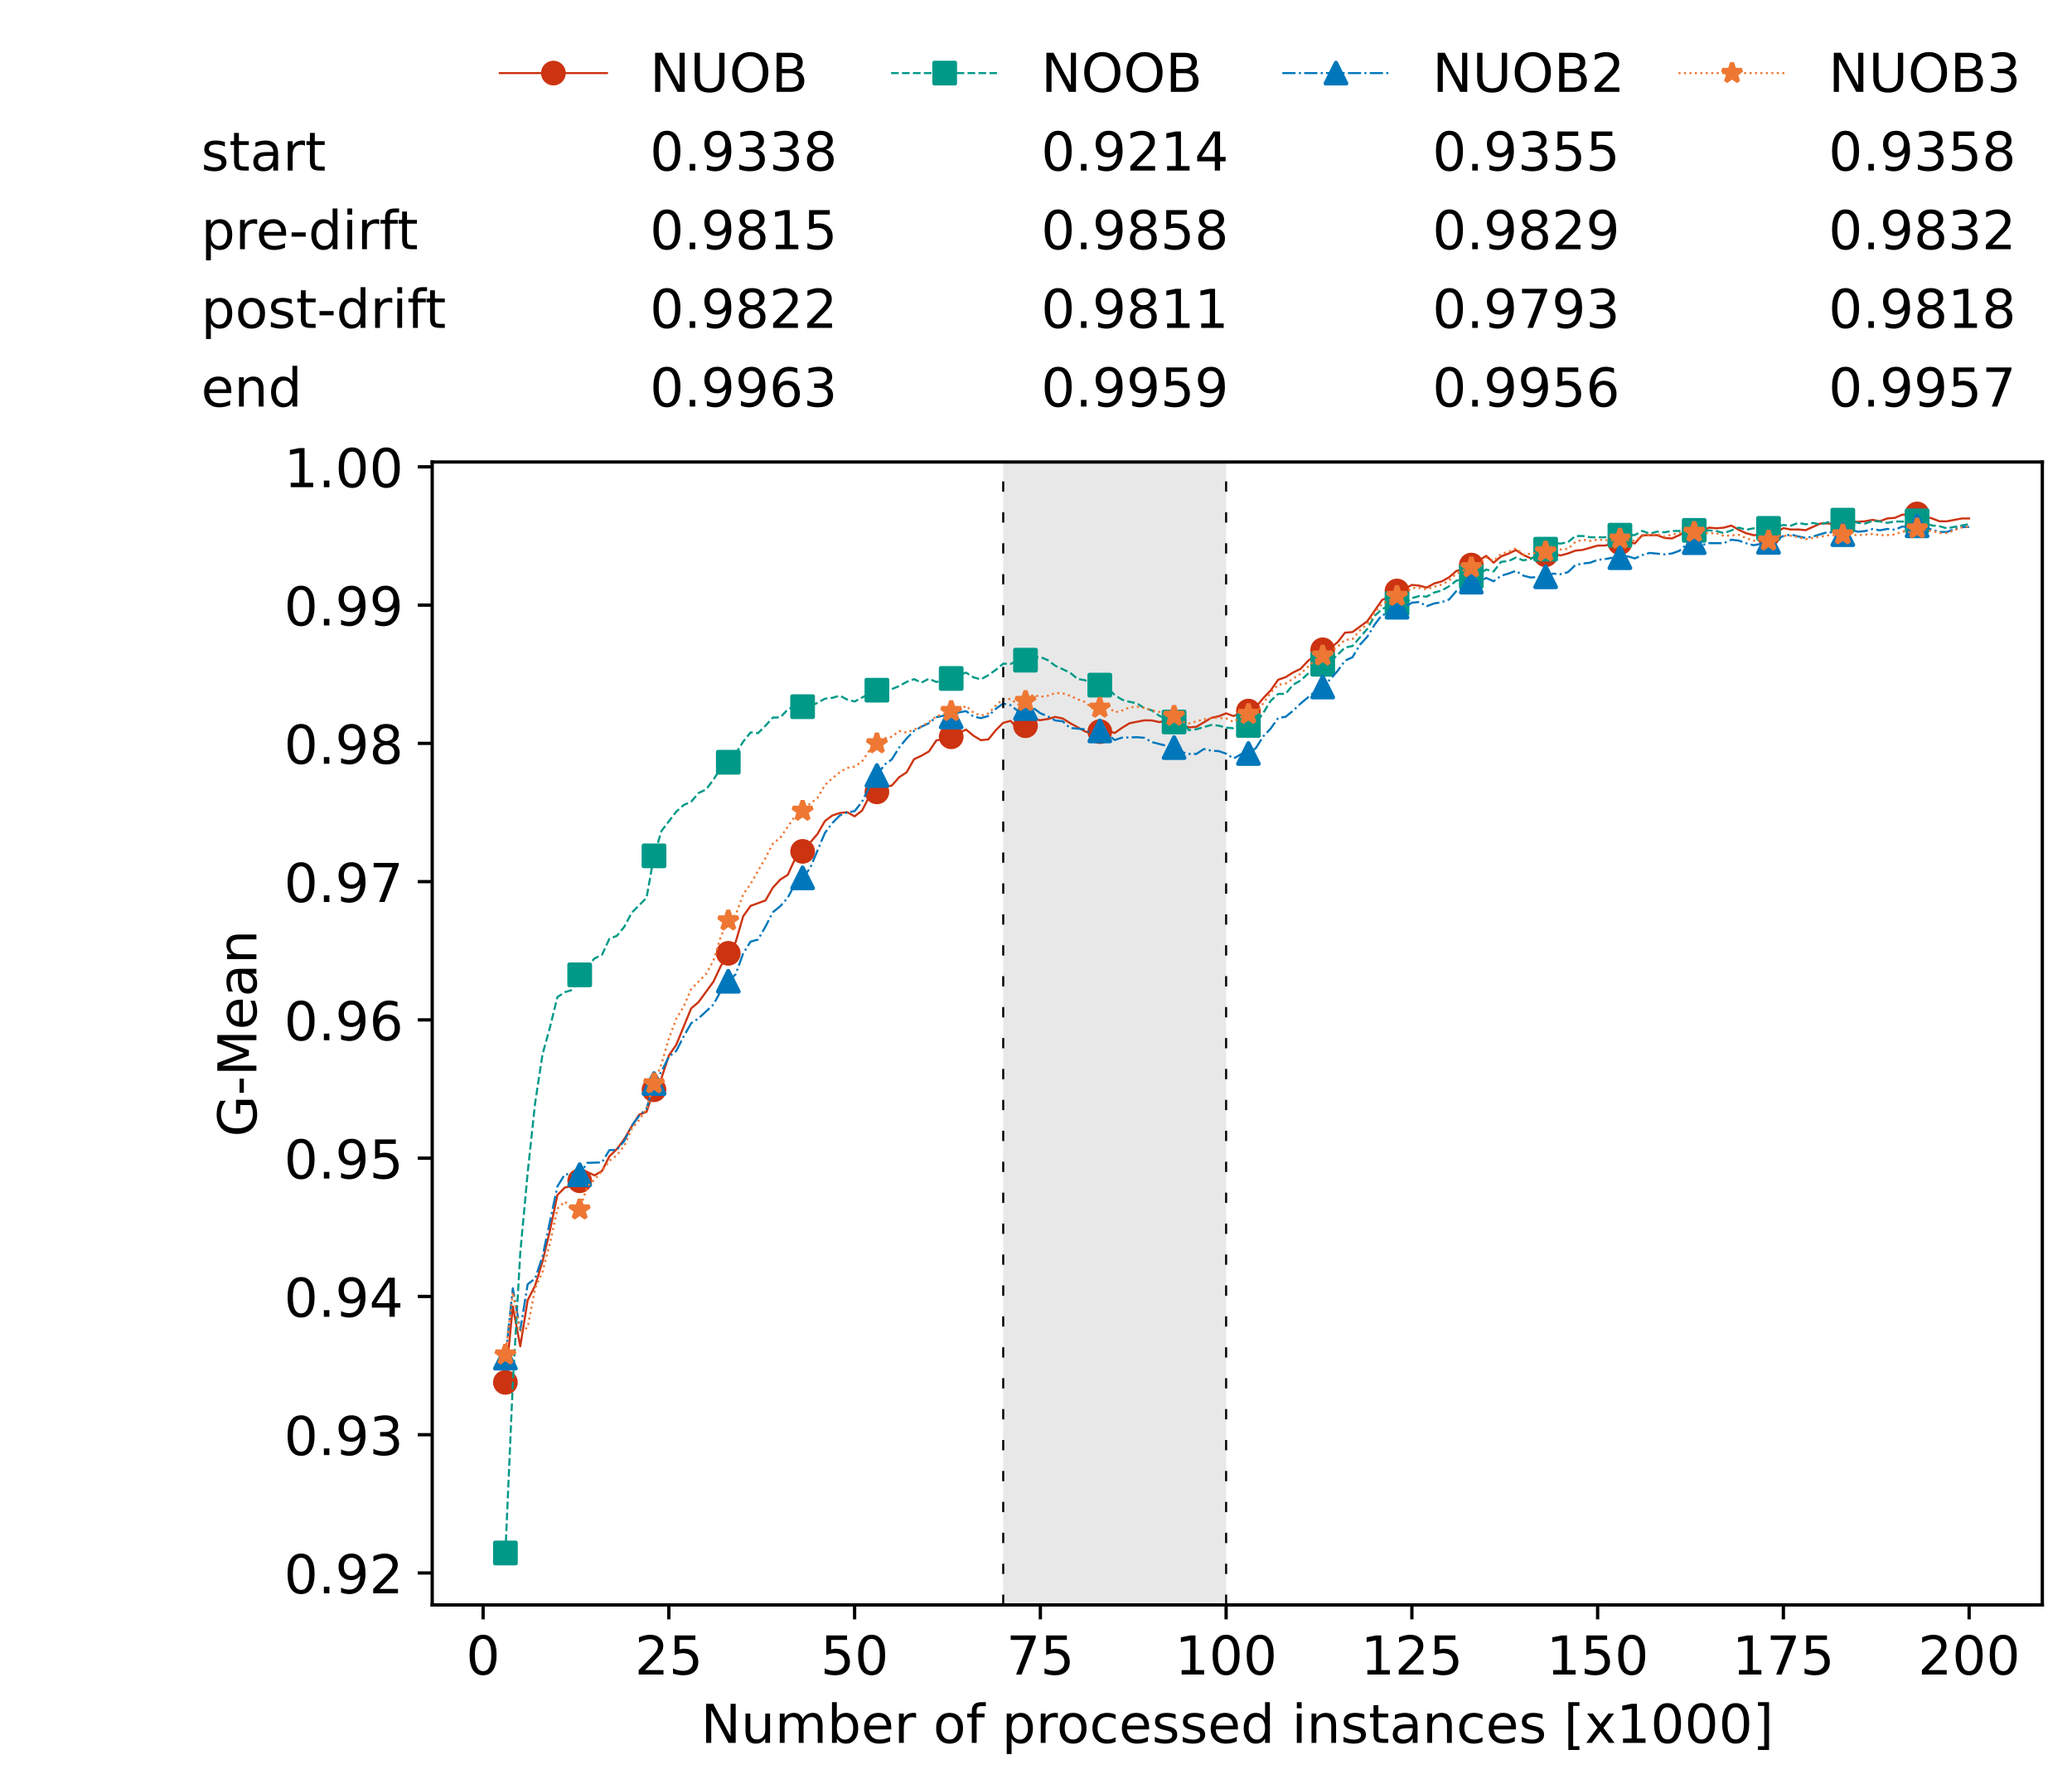 <?xml version="1.0" encoding="utf-8" standalone="no"?>
<!DOCTYPE svg PUBLIC "-//W3C//DTD SVG 1.1//EN"
  "http://www.w3.org/Graphics/SVG/1.1/DTD/svg11.dtd">
<!-- Created with matplotlib (https://matplotlib.org/) -->
<svg height="432.615pt" version="1.1" viewBox="0 0 502.65 432.615" width="502.65pt" xmlns="http://www.w3.org/2000/svg" xmlns:xlink="http://www.w3.org/1999/xlink">
 <defs>
  <style type="text/css">*{stroke-linecap:butt;stroke-linejoin:round;}</style>
 </defs>
 <g id="figure_1">
  <g id="patch_1">
   <path d="M 0 432.615 
L 502.65 432.615 
L 502.65 0 
L 0 0 
z
" style="fill:#ffffff;"/>
  </g>
  <g id="axes_1">
   <g id="patch_2">
    <path d="M 104.85 389.252 
L 495.45 389.252 
L 495.45 112.052 
L 104.85 112.052 
z
" style="fill:#ffffff;"/>
   </g>
   <g id="patch_3">
    <path clip-path="url(#p075df6db10)" d="M 297.446 389.252 
L 297.446 112.052 
L 243.372 112.052 
L 243.372 389.252 
z
" style="fill:#d3d3d3;opacity:0.5;"/>
   </g>
   <g id="matplotlib.axis_1">
    <g id="xtick_1">
     <g id="line2d_1">
      <defs>
       <path d="M 0 0 
L 0 3.5 
" id="m774af7379a" style="stroke:#000000;stroke-width:0.8;"/>
      </defs>
      <g>
       <use style="stroke:#000000;stroke-width:0.8;" x="117.197" xlink:href="#m774af7379a" y="389.252"/>
      </g>
     </g>
     <g id="text_1">
      <!-- 0 -->
      <g transform="translate(113.061 406.13)scale(0.13 -0.13)">
       <defs>
        <path d="M 31.781 66.406 
Q 24.172 66.406 20.328 58.906 
Q 16.5 51.422 16.5 36.375 
Q 16.5 21.391 20.328 13.891 
Q 24.172 6.391 31.781 6.391 
Q 39.453 6.391 43.281 13.891 
Q 47.125 21.391 47.125 36.375 
Q 47.125 51.422 43.281 58.906 
Q 39.453 66.406 31.781 66.406 
z
M 31.781 74.219 
Q 44.047 74.219 50.516 64.516 
Q 56.984 54.828 56.984 36.375 
Q 56.984 17.969 50.516 8.266 
Q 44.047 -1.422 31.781 -1.422 
Q 19.531 -1.422 13.062 8.266 
Q 6.594 17.969 6.594 36.375 
Q 6.594 54.828 13.062 64.516 
Q 19.531 74.219 31.781 74.219 
z
" id="DejaVuSans-48"/>
       </defs>
       <use xlink:href="#DejaVuSans-48"/>
      </g>
     </g>
    </g>
    <g id="xtick_2">
     <g id="line2d_2">
      <g>
       <use style="stroke:#000000;stroke-width:0.8;" x="162.259" xlink:href="#m774af7379a" y="389.252"/>
      </g>
     </g>
     <g id="text_2">
      <!-- 25 -->
      <g transform="translate(153.988 406.13)scale(0.13 -0.13)">
       <defs>
        <path d="M 19.188 8.297 
L 53.609 8.297 
L 53.609 0 
L 7.328 0 
L 7.328 8.297 
Q 12.938 14.109 22.625 23.891 
Q 32.328 33.688 34.812 36.531 
Q 39.547 41.844 41.422 45.531 
Q 43.312 49.219 43.312 52.781 
Q 43.312 58.594 39.234 62.25 
Q 35.156 65.922 28.609 65.922 
Q 23.969 65.922 18.812 64.312 
Q 13.672 62.703 7.812 59.422 
L 7.812 69.391 
Q 13.766 71.781 18.938 73 
Q 24.125 74.219 28.422 74.219 
Q 39.75 74.219 46.484 68.547 
Q 53.219 62.891 53.219 53.422 
Q 53.219 48.922 51.531 44.891 
Q 49.859 40.875 45.406 35.406 
Q 44.188 33.984 37.641 27.219 
Q 31.109 20.453 19.188 8.297 
z
" id="DejaVuSans-50"/>
        <path d="M 10.797 72.906 
L 49.516 72.906 
L 49.516 64.594 
L 19.828 64.594 
L 19.828 46.734 
Q 21.969 47.469 24.109 47.828 
Q 26.266 48.188 28.422 48.188 
Q 40.625 48.188 47.75 41.5 
Q 54.891 34.812 54.891 23.391 
Q 54.891 11.625 47.562 5.094 
Q 40.234 -1.422 26.906 -1.422 
Q 22.312 -1.422 17.547 -0.641 
Q 12.797 0.141 7.719 1.703 
L 7.719 11.625 
Q 12.109 9.234 16.797 8.062 
Q 21.484 6.891 26.703 6.891 
Q 35.156 6.891 40.078 11.328 
Q 45.016 15.766 45.016 23.391 
Q 45.016 31 40.078 35.438 
Q 35.156 39.891 26.703 39.891 
Q 22.75 39.891 18.812 39.016 
Q 14.891 38.141 10.797 36.281 
z
" id="DejaVuSans-53"/>
       </defs>
       <use xlink:href="#DejaVuSans-50"/>
       <use x="63.623" xlink:href="#DejaVuSans-53"/>
      </g>
     </g>
    </g>
    <g id="xtick_3">
     <g id="line2d_3">
      <g>
       <use style="stroke:#000000;stroke-width:0.8;" x="207.322" xlink:href="#m774af7379a" y="389.252"/>
      </g>
     </g>
     <g id="text_3">
      <!-- 50 -->
      <g transform="translate(199.05 406.13)scale(0.13 -0.13)">
       <use xlink:href="#DejaVuSans-53"/>
       <use x="63.623" xlink:href="#DejaVuSans-48"/>
      </g>
     </g>
    </g>
    <g id="xtick_4">
     <g id="line2d_4">
      <g>
       <use style="stroke:#000000;stroke-width:0.8;" x="252.384" xlink:href="#m774af7379a" y="389.252"/>
      </g>
     </g>
     <g id="text_4">
      <!-- 75 -->
      <g transform="translate(244.113 406.13)scale(0.13 -0.13)">
       <defs>
        <path d="M 8.203 72.906 
L 55.078 72.906 
L 55.078 68.703 
L 28.609 0 
L 18.312 0 
L 43.219 64.594 
L 8.203 64.594 
z
" id="DejaVuSans-55"/>
       </defs>
       <use xlink:href="#DejaVuSans-55"/>
       <use x="63.623" xlink:href="#DejaVuSans-53"/>
      </g>
     </g>
    </g>
    <g id="xtick_5">
     <g id="line2d_5">
      <g>
       <use style="stroke:#000000;stroke-width:0.8;" x="297.446" xlink:href="#m774af7379a" y="389.252"/>
      </g>
     </g>
     <g id="text_5">
      <!-- 100 -->
      <g transform="translate(285.039 406.13)scale(0.13 -0.13)">
       <defs>
        <path d="M 12.406 8.297 
L 28.516 8.297 
L 28.516 63.922 
L 10.984 60.406 
L 10.984 69.391 
L 28.422 72.906 
L 38.281 72.906 
L 38.281 8.297 
L 54.391 8.297 
L 54.391 0 
L 12.406 0 
z
" id="DejaVuSans-49"/>
       </defs>
       <use xlink:href="#DejaVuSans-49"/>
       <use x="63.623" xlink:href="#DejaVuSans-48"/>
       <use x="127.246" xlink:href="#DejaVuSans-48"/>
      </g>
     </g>
    </g>
    <g id="xtick_6">
     <g id="line2d_6">
      <g>
       <use style="stroke:#000000;stroke-width:0.8;" x="342.509" xlink:href="#m774af7379a" y="389.252"/>
      </g>
     </g>
     <g id="text_6">
      <!-- 125 -->
      <g transform="translate(330.102 406.13)scale(0.13 -0.13)">
       <use xlink:href="#DejaVuSans-49"/>
       <use x="63.623" xlink:href="#DejaVuSans-50"/>
       <use x="127.246" xlink:href="#DejaVuSans-53"/>
      </g>
     </g>
    </g>
    <g id="xtick_7">
     <g id="line2d_7">
      <g>
       <use style="stroke:#000000;stroke-width:0.8;" x="387.571" xlink:href="#m774af7379a" y="389.252"/>
      </g>
     </g>
     <g id="text_7">
      <!-- 150 -->
      <g transform="translate(375.164 406.13)scale(0.13 -0.13)">
       <use xlink:href="#DejaVuSans-49"/>
       <use x="63.623" xlink:href="#DejaVuSans-53"/>
       <use x="127.246" xlink:href="#DejaVuSans-48"/>
      </g>
     </g>
    </g>
    <g id="xtick_8">
     <g id="line2d_8">
      <g>
       <use style="stroke:#000000;stroke-width:0.8;" x="432.633" xlink:href="#m774af7379a" y="389.252"/>
      </g>
     </g>
     <g id="text_8">
      <!-- 175 -->
      <g transform="translate(420.226 406.13)scale(0.13 -0.13)">
       <use xlink:href="#DejaVuSans-49"/>
       <use x="63.623" xlink:href="#DejaVuSans-55"/>
       <use x="127.246" xlink:href="#DejaVuSans-53"/>
      </g>
     </g>
    </g>
    <g id="xtick_9">
     <g id="line2d_9">
      <g>
       <use style="stroke:#000000;stroke-width:0.8;" x="477.695" xlink:href="#m774af7379a" y="389.252"/>
      </g>
     </g>
     <g id="text_9">
      <!-- 200 -->
      <g transform="translate(465.289 406.13)scale(0.13 -0.13)">
       <use xlink:href="#DejaVuSans-50"/>
       <use x="63.623" xlink:href="#DejaVuSans-48"/>
       <use x="127.246" xlink:href="#DejaVuSans-48"/>
      </g>
     </g>
    </g>
    <g id="text_10">
     <!-- Number of processed instances [x1000] -->
     <g transform="translate(170.025 422.711)scale(0.13 -0.13)">
      <defs>
       <path d="M 9.812 72.906 
L 23.094 72.906 
L 55.422 11.922 
L 55.422 72.906 
L 64.984 72.906 
L 64.984 0 
L 51.703 0 
L 19.391 60.984 
L 19.391 0 
L 9.812 0 
z
" id="DejaVuSans-78"/>
       <path d="M 8.5 21.578 
L 8.5 54.688 
L 17.484 54.688 
L 17.484 21.922 
Q 17.484 14.156 20.5 10.266 
Q 23.531 6.391 29.594 6.391 
Q 36.859 6.391 41.078 11.031 
Q 45.312 15.672 45.312 23.688 
L 45.312 54.688 
L 54.297 54.688 
L 54.297 0 
L 45.312 0 
L 45.312 8.406 
Q 42.047 3.422 37.719 1 
Q 33.406 -1.422 27.688 -1.422 
Q 18.266 -1.422 13.375 4.438 
Q 8.5 10.297 8.5 21.578 
z
M 31.109 56 
z
" id="DejaVuSans-117"/>
       <path d="M 52 44.188 
Q 55.375 50.25 60.062 53.125 
Q 64.75 56 71.094 56 
Q 79.641 56 84.281 50.016 
Q 88.922 44.047 88.922 33.016 
L 88.922 0 
L 79.891 0 
L 79.891 32.719 
Q 79.891 40.578 77.094 44.375 
Q 74.312 48.188 68.609 48.188 
Q 61.625 48.188 57.562 43.547 
Q 53.516 38.922 53.516 30.906 
L 53.516 0 
L 44.484 0 
L 44.484 32.719 
Q 44.484 40.625 41.703 44.406 
Q 38.922 48.188 33.109 48.188 
Q 26.219 48.188 22.156 43.531 
Q 18.109 38.875 18.109 30.906 
L 18.109 0 
L 9.078 0 
L 9.078 54.688 
L 18.109 54.688 
L 18.109 46.188 
Q 21.188 51.219 25.484 53.609 
Q 29.781 56 35.688 56 
Q 41.656 56 45.828 52.969 
Q 50 49.953 52 44.188 
z
" id="DejaVuSans-109"/>
       <path d="M 48.688 27.297 
Q 48.688 37.203 44.609 42.844 
Q 40.531 48.484 33.406 48.484 
Q 26.266 48.484 22.188 42.844 
Q 18.109 37.203 18.109 27.297 
Q 18.109 17.391 22.188 11.75 
Q 26.266 6.109 33.406 6.109 
Q 40.531 6.109 44.609 11.75 
Q 48.688 17.391 48.688 27.297 
z
M 18.109 46.391 
Q 20.953 51.266 25.266 53.625 
Q 29.594 56 35.594 56 
Q 45.562 56 51.781 48.094 
Q 58.016 40.188 58.016 27.297 
Q 58.016 14.406 51.781 6.484 
Q 45.562 -1.422 35.594 -1.422 
Q 29.594 -1.422 25.266 0.953 
Q 20.953 3.328 18.109 8.203 
L 18.109 0 
L 9.078 0 
L 9.078 75.984 
L 18.109 75.984 
z
" id="DejaVuSans-98"/>
       <path d="M 56.203 29.594 
L 56.203 25.203 
L 14.891 25.203 
Q 15.484 15.922 20.484 11.062 
Q 25.484 6.203 34.422 6.203 
Q 39.594 6.203 44.453 7.469 
Q 49.312 8.734 54.109 11.281 
L 54.109 2.781 
Q 49.266 0.734 44.188 -0.344 
Q 39.109 -1.422 33.891 -1.422 
Q 20.797 -1.422 13.156 6.188 
Q 5.516 13.812 5.516 26.812 
Q 5.516 40.234 12.766 48.109 
Q 20.016 56 32.328 56 
Q 43.359 56 49.781 48.891 
Q 56.203 41.797 56.203 29.594 
z
M 47.219 32.234 
Q 47.125 39.594 43.094 43.984 
Q 39.062 48.391 32.422 48.391 
Q 24.906 48.391 20.391 44.141 
Q 15.875 39.891 15.188 32.172 
z
" id="DejaVuSans-101"/>
       <path d="M 41.109 46.297 
Q 39.594 47.172 37.812 47.578 
Q 36.031 48 33.891 48 
Q 26.266 48 22.188 43.047 
Q 18.109 38.094 18.109 28.812 
L 18.109 0 
L 9.078 0 
L 9.078 54.688 
L 18.109 54.688 
L 18.109 46.188 
Q 20.953 51.172 25.484 53.578 
Q 30.031 56 36.531 56 
Q 37.453 56 38.578 55.875 
Q 39.703 55.766 41.062 55.516 
z
" id="DejaVuSans-114"/>
       <path id="DejaVuSans-32"/>
       <path d="M 30.609 48.391 
Q 23.391 48.391 19.188 42.75 
Q 14.984 37.109 14.984 27.297 
Q 14.984 17.484 19.156 11.844 
Q 23.344 6.203 30.609 6.203 
Q 37.797 6.203 41.984 11.859 
Q 46.188 17.531 46.188 27.297 
Q 46.188 37.016 41.984 42.703 
Q 37.797 48.391 30.609 48.391 
z
M 30.609 56 
Q 42.328 56 49.016 48.375 
Q 55.719 40.766 55.719 27.297 
Q 55.719 13.875 49.016 6.219 
Q 42.328 -1.422 30.609 -1.422 
Q 18.844 -1.422 12.172 6.219 
Q 5.516 13.875 5.516 27.297 
Q 5.516 40.766 12.172 48.375 
Q 18.844 56 30.609 56 
z
" id="DejaVuSans-111"/>
       <path d="M 37.109 75.984 
L 37.109 68.5 
L 28.516 68.5 
Q 23.688 68.5 21.797 66.547 
Q 19.922 64.594 19.922 59.516 
L 19.922 54.688 
L 34.719 54.688 
L 34.719 47.703 
L 19.922 47.703 
L 19.922 0 
L 10.891 0 
L 10.891 47.703 
L 2.297 47.703 
L 2.297 54.688 
L 10.891 54.688 
L 10.891 58.5 
Q 10.891 67.625 15.141 71.797 
Q 19.391 75.984 28.609 75.984 
z
" id="DejaVuSans-102"/>
       <path d="M 18.109 8.203 
L 18.109 -20.797 
L 9.078 -20.797 
L 9.078 54.688 
L 18.109 54.688 
L 18.109 46.391 
Q 20.953 51.266 25.266 53.625 
Q 29.594 56 35.594 56 
Q 45.562 56 51.781 48.094 
Q 58.016 40.188 58.016 27.297 
Q 58.016 14.406 51.781 6.484 
Q 45.562 -1.422 35.594 -1.422 
Q 29.594 -1.422 25.266 0.953 
Q 20.953 3.328 18.109 8.203 
z
M 48.688 27.297 
Q 48.688 37.203 44.609 42.844 
Q 40.531 48.484 33.406 48.484 
Q 26.266 48.484 22.188 42.844 
Q 18.109 37.203 18.109 27.297 
Q 18.109 17.391 22.188 11.75 
Q 26.266 6.109 33.406 6.109 
Q 40.531 6.109 44.609 11.75 
Q 48.688 17.391 48.688 27.297 
z
" id="DejaVuSans-112"/>
       <path d="M 48.781 52.594 
L 48.781 44.188 
Q 44.969 46.297 41.141 47.344 
Q 37.312 48.391 33.406 48.391 
Q 24.656 48.391 19.812 42.844 
Q 14.984 37.312 14.984 27.297 
Q 14.984 17.281 19.812 11.734 
Q 24.656 6.203 33.406 6.203 
Q 37.312 6.203 41.141 7.25 
Q 44.969 8.297 48.781 10.406 
L 48.781 2.094 
Q 45.016 0.344 40.984 -0.531 
Q 36.969 -1.422 32.422 -1.422 
Q 20.062 -1.422 12.781 6.344 
Q 5.516 14.109 5.516 27.297 
Q 5.516 40.672 12.859 48.328 
Q 20.219 56 33.016 56 
Q 37.156 56 41.109 55.141 
Q 45.062 54.297 48.781 52.594 
z
" id="DejaVuSans-99"/>
       <path d="M 44.281 53.078 
L 44.281 44.578 
Q 40.484 46.531 36.375 47.5 
Q 32.281 48.484 27.875 48.484 
Q 21.188 48.484 17.844 46.438 
Q 14.5 44.391 14.5 40.281 
Q 14.5 37.156 16.891 35.375 
Q 19.281 33.594 26.516 31.984 
L 29.594 31.297 
Q 39.156 29.25 43.188 25.516 
Q 47.219 21.781 47.219 15.094 
Q 47.219 7.469 41.188 3.016 
Q 35.156 -1.422 24.609 -1.422 
Q 20.219 -1.422 15.453 -0.562 
Q 10.688 0.297 5.422 2 
L 5.422 11.281 
Q 10.406 8.688 15.234 7.391 
Q 20.062 6.109 24.812 6.109 
Q 31.156 6.109 34.562 8.281 
Q 37.984 10.453 37.984 14.406 
Q 37.984 18.062 35.516 20.016 
Q 33.062 21.969 24.703 23.781 
L 21.578 24.516 
Q 13.234 26.266 9.516 29.906 
Q 5.812 33.547 5.812 39.891 
Q 5.812 47.609 11.281 51.797 
Q 16.75 56 26.812 56 
Q 31.781 56 36.172 55.266 
Q 40.578 54.547 44.281 53.078 
z
" id="DejaVuSans-115"/>
       <path d="M 45.406 46.391 
L 45.406 75.984 
L 54.391 75.984 
L 54.391 0 
L 45.406 0 
L 45.406 8.203 
Q 42.578 3.328 38.25 0.953 
Q 33.938 -1.422 27.875 -1.422 
Q 17.969 -1.422 11.734 6.484 
Q 5.516 14.406 5.516 27.297 
Q 5.516 40.188 11.734 48.094 
Q 17.969 56 27.875 56 
Q 33.938 56 38.25 53.625 
Q 42.578 51.266 45.406 46.391 
z
M 14.797 27.297 
Q 14.797 17.391 18.875 11.75 
Q 22.953 6.109 30.078 6.109 
Q 37.203 6.109 41.297 11.75 
Q 45.406 17.391 45.406 27.297 
Q 45.406 37.203 41.297 42.844 
Q 37.203 48.484 30.078 48.484 
Q 22.953 48.484 18.875 42.844 
Q 14.797 37.203 14.797 27.297 
z
" id="DejaVuSans-100"/>
       <path d="M 9.422 54.688 
L 18.406 54.688 
L 18.406 0 
L 9.422 0 
z
M 9.422 75.984 
L 18.406 75.984 
L 18.406 64.594 
L 9.422 64.594 
z
" id="DejaVuSans-105"/>
       <path d="M 54.891 33.016 
L 54.891 0 
L 45.906 0 
L 45.906 32.719 
Q 45.906 40.484 42.875 44.328 
Q 39.844 48.188 33.797 48.188 
Q 26.516 48.188 22.312 43.547 
Q 18.109 38.922 18.109 30.906 
L 18.109 0 
L 9.078 0 
L 9.078 54.688 
L 18.109 54.688 
L 18.109 46.188 
Q 21.344 51.125 25.703 53.562 
Q 30.078 56 35.797 56 
Q 45.219 56 50.047 50.172 
Q 54.891 44.344 54.891 33.016 
z
" id="DejaVuSans-110"/>
       <path d="M 18.312 70.219 
L 18.312 54.688 
L 36.812 54.688 
L 36.812 47.703 
L 18.312 47.703 
L 18.312 18.016 
Q 18.312 11.328 20.141 9.422 
Q 21.969 7.516 27.594 7.516 
L 36.812 7.516 
L 36.812 0 
L 27.594 0 
Q 17.188 0 13.234 3.875 
Q 9.281 7.766 9.281 18.016 
L 9.281 47.703 
L 2.688 47.703 
L 2.688 54.688 
L 9.281 54.688 
L 9.281 70.219 
z
" id="DejaVuSans-116"/>
       <path d="M 34.281 27.484 
Q 23.391 27.484 19.188 25 
Q 14.984 22.516 14.984 16.5 
Q 14.984 11.719 18.141 8.906 
Q 21.297 6.109 26.703 6.109 
Q 34.188 6.109 38.703 11.406 
Q 43.219 16.703 43.219 25.484 
L 43.219 27.484 
z
M 52.203 31.203 
L 52.203 0 
L 43.219 0 
L 43.219 8.297 
Q 40.141 3.328 35.547 0.953 
Q 30.953 -1.422 24.312 -1.422 
Q 15.922 -1.422 10.953 3.297 
Q 6 8.016 6 15.922 
Q 6 25.141 12.172 29.828 
Q 18.359 34.516 30.609 34.516 
L 43.219 34.516 
L 43.219 35.406 
Q 43.219 41.609 39.141 45 
Q 35.062 48.391 27.688 48.391 
Q 23 48.391 18.547 47.266 
Q 14.109 46.141 10.016 43.891 
L 10.016 52.203 
Q 14.938 54.109 19.578 55.047 
Q 24.219 56 28.609 56 
Q 40.484 56 46.344 49.844 
Q 52.203 43.703 52.203 31.203 
z
" id="DejaVuSans-97"/>
       <path d="M 8.594 75.984 
L 29.297 75.984 
L 29.297 69 
L 17.578 69 
L 17.578 -6.203 
L 29.297 -6.203 
L 29.297 -13.188 
L 8.594 -13.188 
z
" id="DejaVuSans-91"/>
       <path d="M 54.891 54.688 
L 35.109 28.078 
L 55.906 0 
L 45.312 0 
L 29.391 21.484 
L 13.484 0 
L 2.875 0 
L 24.125 28.609 
L 4.688 54.688 
L 15.281 54.688 
L 29.781 35.203 
L 44.281 54.688 
z
" id="DejaVuSans-120"/>
       <path d="M 30.422 75.984 
L 30.422 -13.188 
L 9.719 -13.188 
L 9.719 -6.203 
L 21.391 -6.203 
L 21.391 69 
L 9.719 69 
L 9.719 75.984 
z
" id="DejaVuSans-93"/>
      </defs>
      <use xlink:href="#DejaVuSans-78"/>
      <use x="74.805" xlink:href="#DejaVuSans-117"/>
      <use x="138.184" xlink:href="#DejaVuSans-109"/>
      <use x="235.596" xlink:href="#DejaVuSans-98"/>
      <use x="299.072" xlink:href="#DejaVuSans-101"/>
      <use x="360.596" xlink:href="#DejaVuSans-114"/>
      <use x="401.709" xlink:href="#DejaVuSans-32"/>
      <use x="433.496" xlink:href="#DejaVuSans-111"/>
      <use x="494.678" xlink:href="#DejaVuSans-102"/>
      <use x="529.883" xlink:href="#DejaVuSans-32"/>
      <use x="561.67" xlink:href="#DejaVuSans-112"/>
      <use x="625.146" xlink:href="#DejaVuSans-114"/>
      <use x="664.01" xlink:href="#DejaVuSans-111"/>
      <use x="725.191" xlink:href="#DejaVuSans-99"/>
      <use x="780.172" xlink:href="#DejaVuSans-101"/>
      <use x="841.695" xlink:href="#DejaVuSans-115"/>
      <use x="893.795" xlink:href="#DejaVuSans-115"/>
      <use x="945.895" xlink:href="#DejaVuSans-101"/>
      <use x="1007.418" xlink:href="#DejaVuSans-100"/>
      <use x="1070.895" xlink:href="#DejaVuSans-32"/>
      <use x="1102.682" xlink:href="#DejaVuSans-105"/>
      <use x="1130.465" xlink:href="#DejaVuSans-110"/>
      <use x="1193.844" xlink:href="#DejaVuSans-115"/>
      <use x="1245.943" xlink:href="#DejaVuSans-116"/>
      <use x="1285.152" xlink:href="#DejaVuSans-97"/>
      <use x="1346.432" xlink:href="#DejaVuSans-110"/>
      <use x="1409.811" xlink:href="#DejaVuSans-99"/>
      <use x="1464.791" xlink:href="#DejaVuSans-101"/>
      <use x="1526.314" xlink:href="#DejaVuSans-115"/>
      <use x="1578.414" xlink:href="#DejaVuSans-32"/>
      <use x="1610.201" xlink:href="#DejaVuSans-91"/>
      <use x="1649.215" xlink:href="#DejaVuSans-120"/>
      <use x="1708.395" xlink:href="#DejaVuSans-49"/>
      <use x="1772.018" xlink:href="#DejaVuSans-48"/>
      <use x="1835.641" xlink:href="#DejaVuSans-48"/>
      <use x="1899.264" xlink:href="#DejaVuSans-48"/>
      <use x="1962.887" xlink:href="#DejaVuSans-93"/>
     </g>
    </g>
   </g>
   <g id="matplotlib.axis_2">
    <g id="ytick_1">
     <g id="line2d_10">
      <defs>
       <path d="M 0 0 
L -3.5 0 
" id="md67027ef10" style="stroke:#000000;stroke-width:0.8;"/>
      </defs>
      <g>
       <use style="stroke:#000000;stroke-width:0.8;" x="104.85" xlink:href="#md67027ef10" y="381.499"/>
      </g>
     </g>
     <g id="text_11">
      <!-- 0.92 -->
      <g transform="translate(68.905 386.438)scale(0.13 -0.13)">
       <defs>
        <path d="M 10.688 12.406 
L 21 12.406 
L 21 0 
L 10.688 0 
z
" id="DejaVuSans-46"/>
        <path d="M 10.984 1.516 
L 10.984 10.5 
Q 14.703 8.734 18.5 7.812 
Q 22.312 6.891 25.984 6.891 
Q 35.75 6.891 40.891 13.453 
Q 46.047 20.016 46.781 33.406 
Q 43.953 29.203 39.594 26.953 
Q 35.25 24.703 29.984 24.703 
Q 19.047 24.703 12.672 31.312 
Q 6.297 37.938 6.297 49.422 
Q 6.297 60.641 12.938 67.422 
Q 19.578 74.219 30.609 74.219 
Q 43.266 74.219 49.922 64.516 
Q 56.594 54.828 56.594 36.375 
Q 56.594 19.141 48.406 8.859 
Q 40.234 -1.422 26.422 -1.422 
Q 22.703 -1.422 18.891 -0.688 
Q 15.094 0.047 10.984 1.516 
z
M 30.609 32.422 
Q 37.25 32.422 41.125 36.953 
Q 45.016 41.5 45.016 49.422 
Q 45.016 57.281 41.125 61.844 
Q 37.25 66.406 30.609 66.406 
Q 23.969 66.406 20.094 61.844 
Q 16.219 57.281 16.219 49.422 
Q 16.219 41.5 20.094 36.953 
Q 23.969 32.422 30.609 32.422 
z
" id="DejaVuSans-57"/>
       </defs>
       <use xlink:href="#DejaVuSans-48"/>
       <use x="63.623" xlink:href="#DejaVuSans-46"/>
       <use x="95.41" xlink:href="#DejaVuSans-57"/>
       <use x="159.033" xlink:href="#DejaVuSans-50"/>
      </g>
     </g>
    </g>
    <g id="ytick_2">
     <g id="line2d_11">
      <g>
       <use style="stroke:#000000;stroke-width:0.8;" x="104.85" xlink:href="#md67027ef10" y="347.964"/>
      </g>
     </g>
     <g id="text_12">
      <!-- 0.93 -->
      <g transform="translate(68.905 352.903)scale(0.13 -0.13)">
       <defs>
        <path d="M 40.578 39.312 
Q 47.656 37.797 51.625 33 
Q 55.609 28.219 55.609 21.188 
Q 55.609 10.406 48.188 4.484 
Q 40.766 -1.422 27.094 -1.422 
Q 22.516 -1.422 17.656 -0.516 
Q 12.797 0.391 7.625 2.203 
L 7.625 11.719 
Q 11.719 9.328 16.594 8.109 
Q 21.484 6.891 26.812 6.891 
Q 36.078 6.891 40.938 10.547 
Q 45.797 14.203 45.797 21.188 
Q 45.797 27.641 41.281 31.266 
Q 36.766 34.906 28.719 34.906 
L 20.219 34.906 
L 20.219 43.016 
L 29.109 43.016 
Q 36.375 43.016 40.234 45.922 
Q 44.094 48.828 44.094 54.297 
Q 44.094 59.906 40.109 62.906 
Q 36.141 65.922 28.719 65.922 
Q 24.656 65.922 20.016 65.031 
Q 15.375 64.156 9.812 62.312 
L 9.812 71.094 
Q 15.438 72.656 20.344 73.438 
Q 25.25 74.219 29.594 74.219 
Q 40.828 74.219 47.359 69.109 
Q 53.906 64.016 53.906 55.328 
Q 53.906 49.266 50.438 45.094 
Q 46.969 40.922 40.578 39.312 
z
" id="DejaVuSans-51"/>
       </defs>
       <use xlink:href="#DejaVuSans-48"/>
       <use x="63.623" xlink:href="#DejaVuSans-46"/>
       <use x="95.41" xlink:href="#DejaVuSans-57"/>
       <use x="159.033" xlink:href="#DejaVuSans-51"/>
      </g>
     </g>
    </g>
    <g id="ytick_3">
     <g id="line2d_12">
      <g>
       <use style="stroke:#000000;stroke-width:0.8;" x="104.85" xlink:href="#md67027ef10" y="314.43"/>
      </g>
     </g>
     <g id="text_13">
      <!-- 0.94 -->
      <g transform="translate(68.905 319.369)scale(0.13 -0.13)">
       <defs>
        <path d="M 37.797 64.312 
L 12.891 25.391 
L 37.797 25.391 
z
M 35.203 72.906 
L 47.609 72.906 
L 47.609 25.391 
L 58.016 25.391 
L 58.016 17.188 
L 47.609 17.188 
L 47.609 0 
L 37.797 0 
L 37.797 17.188 
L 4.891 17.188 
L 4.891 26.703 
z
" id="DejaVuSans-52"/>
       </defs>
       <use xlink:href="#DejaVuSans-48"/>
       <use x="63.623" xlink:href="#DejaVuSans-46"/>
       <use x="95.41" xlink:href="#DejaVuSans-57"/>
       <use x="159.033" xlink:href="#DejaVuSans-52"/>
      </g>
     </g>
    </g>
    <g id="ytick_4">
     <g id="line2d_13">
      <g>
       <use style="stroke:#000000;stroke-width:0.8;" x="104.85" xlink:href="#md67027ef10" y="280.895"/>
      </g>
     </g>
     <g id="text_14">
      <!-- 0.95 -->
      <g transform="translate(68.905 285.834)scale(0.13 -0.13)">
       <use xlink:href="#DejaVuSans-48"/>
       <use x="63.623" xlink:href="#DejaVuSans-46"/>
       <use x="95.41" xlink:href="#DejaVuSans-57"/>
       <use x="159.033" xlink:href="#DejaVuSans-53"/>
      </g>
     </g>
    </g>
    <g id="ytick_5">
     <g id="line2d_14">
      <g>
       <use style="stroke:#000000;stroke-width:0.8;" x="104.85" xlink:href="#md67027ef10" y="247.361"/>
      </g>
     </g>
     <g id="text_15">
      <!-- 0.96 -->
      <g transform="translate(68.905 252.299)scale(0.13 -0.13)">
       <defs>
        <path d="M 33.016 40.375 
Q 26.375 40.375 22.484 35.828 
Q 18.609 31.297 18.609 23.391 
Q 18.609 15.531 22.484 10.953 
Q 26.375 6.391 33.016 6.391 
Q 39.656 6.391 43.531 10.953 
Q 47.406 15.531 47.406 23.391 
Q 47.406 31.297 43.531 35.828 
Q 39.656 40.375 33.016 40.375 
z
M 52.594 71.297 
L 52.594 62.312 
Q 48.875 64.062 45.094 64.984 
Q 41.312 65.922 37.594 65.922 
Q 27.828 65.922 22.672 59.328 
Q 17.531 52.734 16.797 39.406 
Q 19.672 43.656 24.016 45.922 
Q 28.375 48.188 33.594 48.188 
Q 44.578 48.188 50.953 41.516 
Q 57.328 34.859 57.328 23.391 
Q 57.328 12.156 50.688 5.359 
Q 44.047 -1.422 33.016 -1.422 
Q 20.359 -1.422 13.672 8.266 
Q 6.984 17.969 6.984 36.375 
Q 6.984 53.656 15.188 63.938 
Q 23.391 74.219 37.203 74.219 
Q 40.922 74.219 44.703 73.484 
Q 48.484 72.75 52.594 71.297 
z
" id="DejaVuSans-54"/>
       </defs>
       <use xlink:href="#DejaVuSans-48"/>
       <use x="63.623" xlink:href="#DejaVuSans-46"/>
       <use x="95.41" xlink:href="#DejaVuSans-57"/>
       <use x="159.033" xlink:href="#DejaVuSans-54"/>
      </g>
     </g>
    </g>
    <g id="ytick_6">
     <g id="line2d_15">
      <g>
       <use style="stroke:#000000;stroke-width:0.8;" x="104.85" xlink:href="#md67027ef10" y="213.826"/>
      </g>
     </g>
     <g id="text_16">
      <!-- 0.97 -->
      <g transform="translate(68.905 218.765)scale(0.13 -0.13)">
       <use xlink:href="#DejaVuSans-48"/>
       <use x="63.623" xlink:href="#DejaVuSans-46"/>
       <use x="95.41" xlink:href="#DejaVuSans-57"/>
       <use x="159.033" xlink:href="#DejaVuSans-55"/>
      </g>
     </g>
    </g>
    <g id="ytick_7">
     <g id="line2d_16">
      <g>
       <use style="stroke:#000000;stroke-width:0.8;" x="104.85" xlink:href="#md67027ef10" y="180.291"/>
      </g>
     </g>
     <g id="text_17">
      <!-- 0.98 -->
      <g transform="translate(68.905 185.23)scale(0.13 -0.13)">
       <defs>
        <path d="M 31.781 34.625 
Q 24.75 34.625 20.719 30.859 
Q 16.703 27.094 16.703 20.516 
Q 16.703 13.922 20.719 10.156 
Q 24.75 6.391 31.781 6.391 
Q 38.812 6.391 42.859 10.172 
Q 46.922 13.969 46.922 20.516 
Q 46.922 27.094 42.891 30.859 
Q 38.875 34.625 31.781 34.625 
z
M 21.922 38.812 
Q 15.578 40.375 12.031 44.719 
Q 8.5 49.078 8.5 55.328 
Q 8.5 64.062 14.719 69.141 
Q 20.953 74.219 31.781 74.219 
Q 42.672 74.219 48.875 69.141 
Q 55.078 64.062 55.078 55.328 
Q 55.078 49.078 51.531 44.719 
Q 48 40.375 41.703 38.812 
Q 48.828 37.156 52.797 32.312 
Q 56.781 27.484 56.781 20.516 
Q 56.781 9.906 50.312 4.234 
Q 43.844 -1.422 31.781 -1.422 
Q 19.734 -1.422 13.25 4.234 
Q 6.781 9.906 6.781 20.516 
Q 6.781 27.484 10.781 32.312 
Q 14.797 37.156 21.922 38.812 
z
M 18.312 54.391 
Q 18.312 48.734 21.844 45.562 
Q 25.391 42.391 31.781 42.391 
Q 38.141 42.391 41.719 45.562 
Q 45.312 48.734 45.312 54.391 
Q 45.312 60.062 41.719 63.234 
Q 38.141 66.406 31.781 66.406 
Q 25.391 66.406 21.844 63.234 
Q 18.312 60.062 18.312 54.391 
z
" id="DejaVuSans-56"/>
       </defs>
       <use xlink:href="#DejaVuSans-48"/>
       <use x="63.623" xlink:href="#DejaVuSans-46"/>
       <use x="95.41" xlink:href="#DejaVuSans-57"/>
       <use x="159.033" xlink:href="#DejaVuSans-56"/>
      </g>
     </g>
    </g>
    <g id="ytick_8">
     <g id="line2d_17">
      <g>
       <use style="stroke:#000000;stroke-width:0.8;" x="104.85" xlink:href="#md67027ef10" y="146.757"/>
      </g>
     </g>
     <g id="text_18">
      <!-- 0.99 -->
      <g transform="translate(68.905 151.696)scale(0.13 -0.13)">
       <use xlink:href="#DejaVuSans-48"/>
       <use x="63.623" xlink:href="#DejaVuSans-46"/>
       <use x="95.41" xlink:href="#DejaVuSans-57"/>
       <use x="159.033" xlink:href="#DejaVuSans-57"/>
      </g>
     </g>
    </g>
    <g id="ytick_9">
     <g id="line2d_18">
      <g>
       <use style="stroke:#000000;stroke-width:0.8;" x="104.85" xlink:href="#md67027ef10" y="113.222"/>
      </g>
     </g>
     <g id="text_19">
      <!-- 1.00 -->
      <g transform="translate(68.905 118.161)scale(0.13 -0.13)">
       <use xlink:href="#DejaVuSans-49"/>
       <use x="63.623" xlink:href="#DejaVuSans-46"/>
       <use x="95.41" xlink:href="#DejaVuSans-48"/>
       <use x="159.033" xlink:href="#DejaVuSans-48"/>
      </g>
     </g>
    </g>
    <g id="text_20">
     <!-- G-Mean -->
     <g transform="translate(62.201 275.744)rotate(-90)scale(0.13 -0.13)">
      <defs>
       <path d="M 59.516 10.406 
L 59.516 29.984 
L 43.406 29.984 
L 43.406 38.094 
L 69.281 38.094 
L 69.281 6.781 
Q 63.578 2.734 56.688 0.656 
Q 49.812 -1.422 42 -1.422 
Q 24.906 -1.422 15.25 8.562 
Q 5.609 18.562 5.609 36.375 
Q 5.609 54.25 15.25 64.234 
Q 24.906 74.219 42 74.219 
Q 49.125 74.219 55.547 72.453 
Q 61.969 70.703 67.391 67.281 
L 67.391 56.781 
Q 61.922 61.422 55.766 63.766 
Q 49.609 66.109 42.828 66.109 
Q 29.438 66.109 22.719 58.641 
Q 16.016 51.172 16.016 36.375 
Q 16.016 21.625 22.719 14.156 
Q 29.438 6.688 42.828 6.688 
Q 48.047 6.688 52.141 7.594 
Q 56.25 8.5 59.516 10.406 
z
" id="DejaVuSans-71"/>
       <path d="M 4.891 31.391 
L 31.203 31.391 
L 31.203 23.391 
L 4.891 23.391 
z
" id="DejaVuSans-45"/>
       <path d="M 9.812 72.906 
L 24.516 72.906 
L 43.109 23.297 
L 61.812 72.906 
L 76.516 72.906 
L 76.516 0 
L 66.891 0 
L 66.891 64.016 
L 48.094 14.016 
L 38.188 14.016 
L 19.391 64.016 
L 19.391 0 
L 9.812 0 
z
" id="DejaVuSans-77"/>
      </defs>
      <use xlink:href="#DejaVuSans-71"/>
      <use x="77.49" xlink:href="#DejaVuSans-45"/>
      <use x="113.574" xlink:href="#DejaVuSans-77"/>
      <use x="199.854" xlink:href="#DejaVuSans-101"/>
      <use x="261.377" xlink:href="#DejaVuSans-97"/>
      <use x="322.656" xlink:href="#DejaVuSans-110"/>
     </g>
    </g>
   </g>
   <g id="line2d_19"/>
   <g id="line2d_20"/>
   <g id="line2d_21"/>
   <g id="line2d_22"/>
   <g id="line2d_23"/>
   <g id="line2d_24">
    <path clip-path="url(#p075df6db10)" d="M 122.605 335.274 
L 124.407 316.856 
L 126.21 326.527 
L 128.012 315.329 
L 129.815 311.817 
L 131.617 305.933 
L 133.419 298.416 
L 135.222 289.837 
L 137.024 288.02 
L 138.827 287.644 
L 140.629 286.379 
L 142.432 284.239 
L 144.234 285.065 
L 146.037 284.004 
L 147.839 280.443 
L 149.642 278.693 
L 151.444 276.269 
L 153.247 273.184 
L 155.049 270.346 
L 156.852 269.661 
L 158.654 264.308 
L 160.457 261.527 
L 162.259 256.004 
L 164.062 253.376 
L 167.667 244.58 
L 169.469 243.029 
L 173.074 238.089 
L 174.877 234.258 
L 176.679 231.218 
L 178.482 228.437 
L 180.284 222.245 
L 182.087 219.707 
L 185.692 218.392 
L 187.494 215.283 
L 189.297 213.316 
L 191.099 212.19 
L 192.902 208.239 
L 194.704 206.487 
L 198.309 202.278 
L 200.112 199.139 
L 201.914 197.78 
L 203.717 197.182 
L 205.519 196.975 
L 207.322 197.992 
L 209.124 196.602 
L 210.927 193.094 
L 212.729 192.055 
L 214.532 190.827 
L 216.334 190.541 
L 218.137 188.493 
L 219.939 187.311 
L 221.742 184.13 
L 223.544 183.282 
L 225.347 182.249 
L 227.149 179.589 
L 228.952 179.204 
L 230.754 178.698 
L 234.359 176.943 
L 236.162 178.438 
L 237.964 179.524 
L 239.767 179.335 
L 241.569 177.103 
L 243.372 175.309 
L 245.174 174.839 
L 246.976 176.807 
L 248.779 176.017 
L 250.581 174.477 
L 252.384 174.664 
L 254.186 174.387 
L 255.989 173.881 
L 257.791 174.25 
L 259.594 175.375 
L 263.199 177.375 
L 265.001 178.065 
L 266.804 177.441 
L 268.606 177.106 
L 270.409 177.781 
L 272.211 176.514 
L 274.014 175.408 
L 277.619 174.704 
L 279.421 174.732 
L 281.224 175.126 
L 283.026 174.85 
L 284.829 174.953 
L 286.631 175.827 
L 288.434 176.417 
L 290.236 176.276 
L 293.841 174.113 
L 295.644 173.718 
L 297.446 173.003 
L 299.249 173.672 
L 301.051 172.813 
L 302.854 172.46 
L 304.656 171.519 
L 306.459 169.321 
L 308.261 167.44 
L 310.064 164.866 
L 311.866 164.238 
L 313.669 163.11 
L 315.471 162.241 
L 317.274 160.335 
L 319.076 158.822 
L 320.879 157.599 
L 322.681 157.154 
L 324.484 155.781 
L 326.286 153.435 
L 328.089 153.296 
L 331.694 150.672 
L 335.299 145.501 
L 337.101 144.665 
L 338.904 143.335 
L 340.706 142.856 
L 342.509 141.865 
L 344.311 142.032 
L 346.114 142.517 
L 347.916 141.51 
L 349.719 141.015 
L 351.521 140.018 
L 353.324 138.457 
L 355.126 138.057 
L 358.731 135.983 
L 360.533 134.803 
L 362.336 136.472 
L 364.138 134.965 
L 365.941 134.264 
L 367.743 133.419 
L 369.546 134.592 
L 371.348 135.403 
L 373.151 134.903 
L 376.756 134.25 
L 378.558 134.727 
L 380.361 134.235 
L 382.163 133.552 
L 383.966 133.36 
L 387.571 132.324 
L 389.373 132.315 
L 391.176 131.83 
L 392.978 131.649 
L 394.781 131.298 
L 396.583 131.819 
L 398.386 129.81 
L 401.991 129.789 
L 403.793 130.472 
L 405.596 130.597 
L 407.398 129.782 
L 409.201 128.795 
L 411.003 128.636 
L 412.806 128.777 
L 414.608 127.964 
L 416.411 128.123 
L 418.213 127.969 
L 420.016 127.475 
L 421.818 128.512 
L 423.621 129.337 
L 425.423 129.792 
L 427.226 129.784 
L 429.028 129.62 
L 430.831 129.108 
L 432.633 128.091 
L 434.436 128.421 
L 436.238 128.409 
L 438.041 128.583 
L 441.646 126.954 
L 443.448 126.955 
L 445.251 127.112 
L 447.053 127.113 
L 448.856 126.392 
L 450.658 126.565 
L 452.461 126.413 
L 454.263 126.094 
L 456.066 126.403 
L 457.868 125.731 
L 459.671 125.602 
L 461.473 124.827 
L 463.276 124.836 
L 465.078 124.652 
L 468.683 125.733 
L 470.485 126.42 
L 472.288 126.437 
L 475.893 125.753 
L 477.695 125.75 
L 477.695 125.75 
" style="fill:none;stroke:#cc3311;stroke-linecap:square;stroke-width:0.5;"/>
    <defs>
     <path d="M 0 2.5 
C 0.663 2.5 1.299 2.237 1.768 1.768 
C 2.237 1.299 2.5 0.663 2.5 0 
C 2.5 -0.663 2.237 -1.299 1.768 -1.768 
C 1.299 -2.237 0.663 -2.5 0 -2.5 
C -0.663 -2.5 -1.299 -2.237 -1.768 -1.768 
C -2.237 -1.299 -2.5 -0.663 -2.5 0 
C -2.5 0.663 -2.237 1.299 -1.768 1.768 
C -1.299 2.237 -0.663 2.5 0 2.5 
z
" id="m86d865498b" style="stroke:#cc3311;"/>
    </defs>
    <g clip-path="url(#p075df6db10)">
     <use style="fill:#cc3311;stroke:#cc3311;" x="122.605" xlink:href="#m86d865498b" y="335.274"/>
     <use style="fill:#cc3311;stroke:#cc3311;" x="140.629" xlink:href="#m86d865498b" y="286.379"/>
     <use style="fill:#cc3311;stroke:#cc3311;" x="158.654" xlink:href="#m86d865498b" y="264.308"/>
     <use style="fill:#cc3311;stroke:#cc3311;" x="176.679" xlink:href="#m86d865498b" y="231.218"/>
     <use style="fill:#cc3311;stroke:#cc3311;" x="194.704" xlink:href="#m86d865498b" y="206.487"/>
     <use style="fill:#cc3311;stroke:#cc3311;" x="212.729" xlink:href="#m86d865498b" y="192.055"/>
     <use style="fill:#cc3311;stroke:#cc3311;" x="230.754" xlink:href="#m86d865498b" y="178.698"/>
     <use style="fill:#cc3311;stroke:#cc3311;" x="248.779" xlink:href="#m86d865498b" y="176.017"/>
     <use style="fill:#cc3311;stroke:#cc3311;" x="266.804" xlink:href="#m86d865498b" y="177.441"/>
     <use style="fill:#cc3311;stroke:#cc3311;" x="284.829" xlink:href="#m86d865498b" y="174.953"/>
     <use style="fill:#cc3311;stroke:#cc3311;" x="302.854" xlink:href="#m86d865498b" y="172.46"/>
     <use style="fill:#cc3311;stroke:#cc3311;" x="320.879" xlink:href="#m86d865498b" y="157.599"/>
     <use style="fill:#cc3311;stroke:#cc3311;" x="338.904" xlink:href="#m86d865498b" y="143.335"/>
     <use style="fill:#cc3311;stroke:#cc3311;" x="356.928" xlink:href="#m86d865498b" y="137.048"/>
     <use style="fill:#cc3311;stroke:#cc3311;" x="374.953" xlink:href="#m86d865498b" y="134.547"/>
     <use style="fill:#cc3311;stroke:#cc3311;" x="392.978" xlink:href="#m86d865498b" y="131.649"/>
     <use style="fill:#cc3311;stroke:#cc3311;" x="411.003" xlink:href="#m86d865498b" y="128.636"/>
     <use style="fill:#cc3311;stroke:#cc3311;" x="429.028" xlink:href="#m86d865498b" y="129.62"/>
     <use style="fill:#cc3311;stroke:#cc3311;" x="447.053" xlink:href="#m86d865498b" y="127.113"/>
     <use style="fill:#cc3311;stroke:#cc3311;" x="465.078" xlink:href="#m86d865498b" y="124.652"/>
    </g>
   </g>
   <g id="line2d_25"/>
   <g id="line2d_26"/>
   <g id="line2d_27"/>
   <g id="line2d_28"/>
   <g id="line2d_29">
    <path clip-path="url(#p075df6db10)" d="M 122.605 376.652 
L 124.407 335.509 
L 126.21 303.892 
L 128.012 284.405 
L 129.815 267.535 
L 131.617 255.683 
L 133.419 249.153 
L 135.222 241.825 
L 137.024 240.644 
L 138.827 240.076 
L 140.629 236.435 
L 144.234 232.447 
L 146.037 231.578 
L 147.839 227.679 
L 149.642 226.979 
L 151.444 224.787 
L 153.247 221.372 
L 156.852 217.73 
L 158.654 207.576 
L 160.457 201.548 
L 164.062 196.84 
L 165.864 195.24 
L 167.667 194.458 
L 169.469 192.319 
L 171.272 191.485 
L 173.074 189.115 
L 174.877 186.213 
L 176.679 184.865 
L 178.482 182.756 
L 180.284 179.887 
L 182.087 177.625 
L 183.889 177.814 
L 185.692 176.015 
L 187.494 174.032 
L 189.297 173.996 
L 191.099 172.081 
L 192.902 171.208 
L 194.704 171.395 
L 196.507 171.218 
L 198.309 170.465 
L 200.112 169.457 
L 201.914 169.252 
L 203.717 168.724 
L 205.519 169.663 
L 207.322 170.143 
L 210.927 168.24 
L 212.729 167.396 
L 214.532 167.346 
L 216.334 167.14 
L 218.137 166.386 
L 219.939 165.383 
L 221.742 164.708 
L 223.544 165.561 
L 225.347 164.605 
L 227.149 165.411 
L 228.952 164.914 
L 230.754 164.547 
L 232.557 163.721 
L 234.359 163.135 
L 236.162 164.286 
L 237.964 164.761 
L 239.767 163.753 
L 241.569 162.463 
L 243.372 160.964 
L 245.174 161.013 
L 246.976 160.23 
L 248.779 160.11 
L 250.581 159.485 
L 252.384 159.345 
L 254.186 160.104 
L 255.989 161.461 
L 259.594 163.145 
L 261.396 164.652 
L 263.199 164.981 
L 265.001 165.987 
L 266.804 166.169 
L 268.606 166.674 
L 270.409 168.58 
L 272.211 169.697 
L 274.014 170.211 
L 275.816 170.571 
L 277.619 171.778 
L 279.421 172.286 
L 281.224 173.592 
L 283.026 174.46 
L 284.829 175.104 
L 286.631 174.894 
L 288.434 177.103 
L 290.236 176.863 
L 293.841 175.832 
L 295.644 175.991 
L 297.446 176.47 
L 299.249 176.627 
L 302.854 175.949 
L 304.656 175.418 
L 306.459 172.914 
L 308.261 169.97 
L 310.064 168.299 
L 311.866 168.292 
L 313.669 166.083 
L 315.471 165.084 
L 317.274 163.43 
L 319.076 162.422 
L 320.879 161.102 
L 322.681 160.574 
L 326.286 157.033 
L 328.089 156.69 
L 331.694 152.521 
L 333.496 149.36 
L 335.299 147.703 
L 337.101 146.861 
L 338.904 146.372 
L 340.706 146.562 
L 342.509 145.063 
L 344.311 144.564 
L 346.114 144.704 
L 347.916 143.707 
L 349.719 143.226 
L 351.521 142.204 
L 353.324 140.82 
L 355.126 140.447 
L 356.928 139.777 
L 358.731 139.31 
L 360.533 138.129 
L 362.336 138.614 
L 364.138 136.267 
L 365.941 136.078 
L 367.743 135.238 
L 369.546 135.904 
L 371.348 135.551 
L 373.151 134.547 
L 374.953 133.197 
L 376.756 131.677 
L 378.558 131.839 
L 380.361 131.512 
L 382.163 130.016 
L 383.966 129.992 
L 385.768 130.301 
L 389.373 130.307 
L 391.176 129.818 
L 396.583 129.774 
L 398.386 128.768 
L 400.188 129.432 
L 401.991 128.929 
L 403.793 129.1 
L 405.596 128.77 
L 407.398 128.785 
L 409.201 128.303 
L 412.806 128.963 
L 414.608 128.639 
L 416.411 128.798 
L 418.213 129.306 
L 421.818 127.966 
L 423.621 128.477 
L 427.226 127.802 
L 429.028 128.147 
L 430.831 127.804 
L 432.633 127.325 
L 434.436 127.492 
L 436.238 126.82 
L 438.041 127.163 
L 439.843 126.84 
L 441.646 127.173 
L 443.448 126.665 
L 445.251 126.821 
L 447.053 126.151 
L 448.856 126.144 
L 450.658 126.805 
L 452.461 126.989 
L 454.263 126.334 
L 456.066 126.493 
L 457.868 126.81 
L 459.671 126.475 
L 461.473 126.487 
L 463.276 126.654 
L 465.078 126.315 
L 466.881 126.801 
L 468.683 127.449 
L 470.485 127.624 
L 472.288 128.136 
L 477.695 127.118 
L 477.695 127.118 
" style="fill:none;stroke:#009988;stroke-dasharray:1.85,0.8;stroke-dashoffset:0;stroke-width:0.5;"/>
    <defs>
     <path d="M -2.5 2.5 
L 2.5 2.5 
L 2.5 -2.5 
L -2.5 -2.5 
z
" id="m6b76482c01" style="stroke:#009988;stroke-linejoin:miter;"/>
    </defs>
    <g clip-path="url(#p075df6db10)">
     <use style="fill:#009988;stroke:#009988;stroke-linejoin:miter;" x="122.605" xlink:href="#m6b76482c01" y="376.652"/>
     <use style="fill:#009988;stroke:#009988;stroke-linejoin:miter;" x="140.629" xlink:href="#m6b76482c01" y="236.435"/>
     <use style="fill:#009988;stroke:#009988;stroke-linejoin:miter;" x="158.654" xlink:href="#m6b76482c01" y="207.576"/>
     <use style="fill:#009988;stroke:#009988;stroke-linejoin:miter;" x="176.679" xlink:href="#m6b76482c01" y="184.865"/>
     <use style="fill:#009988;stroke:#009988;stroke-linejoin:miter;" x="194.704" xlink:href="#m6b76482c01" y="171.395"/>
     <use style="fill:#009988;stroke:#009988;stroke-linejoin:miter;" x="212.729" xlink:href="#m6b76482c01" y="167.396"/>
     <use style="fill:#009988;stroke:#009988;stroke-linejoin:miter;" x="230.754" xlink:href="#m6b76482c01" y="164.547"/>
     <use style="fill:#009988;stroke:#009988;stroke-linejoin:miter;" x="248.779" xlink:href="#m6b76482c01" y="160.11"/>
     <use style="fill:#009988;stroke:#009988;stroke-linejoin:miter;" x="266.804" xlink:href="#m6b76482c01" y="166.169"/>
     <use style="fill:#009988;stroke:#009988;stroke-linejoin:miter;" x="284.829" xlink:href="#m6b76482c01" y="175.104"/>
     <use style="fill:#009988;stroke:#009988;stroke-linejoin:miter;" x="302.854" xlink:href="#m6b76482c01" y="175.949"/>
     <use style="fill:#009988;stroke:#009988;stroke-linejoin:miter;" x="320.879" xlink:href="#m6b76482c01" y="161.102"/>
     <use style="fill:#009988;stroke:#009988;stroke-linejoin:miter;" x="338.904" xlink:href="#m6b76482c01" y="146.372"/>
     <use style="fill:#009988;stroke:#009988;stroke-linejoin:miter;" x="356.928" xlink:href="#m6b76482c01" y="139.777"/>
     <use style="fill:#009988;stroke:#009988;stroke-linejoin:miter;" x="374.953" xlink:href="#m6b76482c01" y="133.197"/>
     <use style="fill:#009988;stroke:#009988;stroke-linejoin:miter;" x="392.978" xlink:href="#m6b76482c01" y="129.806"/>
     <use style="fill:#009988;stroke:#009988;stroke-linejoin:miter;" x="411.003" xlink:href="#m6b76482c01" y="128.635"/>
     <use style="fill:#009988;stroke:#009988;stroke-linejoin:miter;" x="429.028" xlink:href="#m6b76482c01" y="128.147"/>
     <use style="fill:#009988;stroke:#009988;stroke-linejoin:miter;" x="447.053" xlink:href="#m6b76482c01" y="126.151"/>
     <use style="fill:#009988;stroke:#009988;stroke-linejoin:miter;" x="465.078" xlink:href="#m6b76482c01" y="126.315"/>
    </g>
   </g>
   <g id="line2d_30"/>
   <g id="line2d_31"/>
   <g id="line2d_32"/>
   <g id="line2d_33"/>
   <g id="line2d_34">
    <path clip-path="url(#p075df6db10)" d="M 122.605 329.398 
L 124.407 312.45 
L 126.21 322.573 
L 128.012 311.479 
L 129.815 310.078 
L 131.617 304.71 
L 135.222 287.745 
L 137.024 284.808 
L 138.827 284.751 
L 140.629 284.906 
L 142.432 282.037 
L 146.037 281.922 
L 147.839 278.939 
L 149.642 278.886 
L 151.444 276.731 
L 153.247 273.058 
L 155.049 270.611 
L 156.852 268.879 
L 158.654 262.798 
L 160.457 259.869 
L 162.259 256.295 
L 164.062 254.877 
L 165.864 251.357 
L 167.667 248.176 
L 169.469 246.976 
L 173.074 243.642 
L 174.877 240.319 
L 176.679 237.995 
L 178.482 236.268 
L 180.284 231.243 
L 182.087 228.363 
L 183.889 227.887 
L 185.692 224.746 
L 187.494 221.234 
L 189.297 219.773 
L 191.099 217.729 
L 192.902 214.304 
L 194.704 212.906 
L 196.507 210.592 
L 200.112 202.015 
L 201.914 199.62 
L 203.717 197.779 
L 205.519 197.04 
L 207.322 196.718 
L 209.124 194.463 
L 210.927 190.809 
L 214.532 185.478 
L 216.334 184.192 
L 218.137 181.29 
L 219.939 179.089 
L 221.742 177.271 
L 223.544 176.252 
L 225.347 175.389 
L 227.149 173.957 
L 228.952 173.576 
L 230.754 173.904 
L 232.557 172.786 
L 234.359 172.47 
L 236.162 173.795 
L 237.964 174.171 
L 239.767 173.637 
L 241.569 171.913 
L 243.372 170.62 
L 245.174 171.045 
L 246.976 172.487 
L 248.779 171.861 
L 250.581 171.644 
L 252.384 172.983 
L 254.186 173.726 
L 255.989 174.733 
L 257.791 174.942 
L 259.594 176.562 
L 263.199 176.872 
L 265.001 178.069 
L 266.804 177.28 
L 268.606 177.983 
L 270.409 179.489 
L 272.211 178.902 
L 275.816 178.799 
L 277.619 178.939 
L 279.421 179.978 
L 283.026 180.903 
L 284.829 181.315 
L 286.631 182.389 
L 288.434 182.844 
L 290.236 182.858 
L 292.039 181.668 
L 293.841 182.066 
L 295.644 182.174 
L 297.446 182.789 
L 299.249 183.964 
L 301.051 182.931 
L 302.854 182.746 
L 304.656 181.454 
L 306.459 178.592 
L 308.261 176.699 
L 310.064 174.128 
L 311.866 173.853 
L 313.669 172.389 
L 315.471 170.662 
L 319.076 167.658 
L 320.879 166.631 
L 322.681 164.791 
L 324.484 162.725 
L 326.286 160.22 
L 328.089 159.423 
L 329.891 156.393 
L 331.694 154.421 
L 333.496 151.456 
L 335.299 149.106 
L 337.101 148.937 
L 338.904 147.275 
L 340.706 147.309 
L 342.509 146.171 
L 344.311 146.004 
L 346.114 147.02 
L 347.916 146.361 
L 349.719 146.047 
L 351.521 145.41 
L 353.324 143.331 
L 355.126 142.364 
L 356.928 141.185 
L 358.731 141.345 
L 360.533 140.159 
L 362.336 140.982 
L 364.138 139.645 
L 365.941 139.119 
L 367.743 138.439 
L 369.546 139.611 
L 371.348 140.077 
L 373.151 139.918 
L 374.953 139.895 
L 376.756 139.127 
L 378.558 139.26 
L 380.361 138.776 
L 382.163 137.052 
L 383.966 136.676 
L 385.768 136.475 
L 387.571 135.783 
L 389.373 135.588 
L 391.176 135.273 
L 392.978 135.26 
L 394.781 134.903 
L 396.583 135.436 
L 398.386 134.638 
L 400.188 134.098 
L 403.793 134.452 
L 405.596 134.24 
L 407.398 133.596 
L 409.201 131.943 
L 411.003 131.617 
L 412.806 132.221 
L 414.608 131.734 
L 418.213 131.735 
L 420.016 130.904 
L 421.818 131.107 
L 423.621 131.763 
L 425.423 132.235 
L 429.028 131.552 
L 430.831 130.863 
L 432.633 130.006 
L 434.436 129.628 
L 436.238 130.114 
L 438.041 130.462 
L 439.843 130.118 
L 443.448 129.022 
L 447.053 129.67 
L 448.856 128.442 
L 450.658 128.96 
L 452.461 128.806 
L 454.263 128.321 
L 456.066 128.619 
L 457.868 128.286 
L 459.671 128.493 
L 461.473 127.702 
L 463.276 127.882 
L 465.078 127.527 
L 466.881 127.742 
L 468.683 128.487 
L 470.485 129.007 
L 472.288 129.03 
L 474.09 128.337 
L 475.893 127.843 
L 477.695 127.821 
L 477.695 127.821 
" style="fill:none;stroke:#0077bb;stroke-dasharray:3.2,0.8,0.5,0.8;stroke-dashoffset:0;stroke-width:0.5;"/>
    <defs>
     <path d="M 0 -2.5 
L -2.5 2.5 
L 2.5 2.5 
z
" id="m5289dcfd4e" style="stroke:#0077bb;stroke-linejoin:miter;"/>
    </defs>
    <g clip-path="url(#p075df6db10)">
     <use style="fill:#0077bb;stroke:#0077bb;stroke-linejoin:miter;" x="122.605" xlink:href="#m5289dcfd4e" y="329.398"/>
     <use style="fill:#0077bb;stroke:#0077bb;stroke-linejoin:miter;" x="140.629" xlink:href="#m5289dcfd4e" y="284.906"/>
     <use style="fill:#0077bb;stroke:#0077bb;stroke-linejoin:miter;" x="158.654" xlink:href="#m5289dcfd4e" y="262.798"/>
     <use style="fill:#0077bb;stroke:#0077bb;stroke-linejoin:miter;" x="176.679" xlink:href="#m5289dcfd4e" y="237.995"/>
     <use style="fill:#0077bb;stroke:#0077bb;stroke-linejoin:miter;" x="194.704" xlink:href="#m5289dcfd4e" y="212.906"/>
     <use style="fill:#0077bb;stroke:#0077bb;stroke-linejoin:miter;" x="212.729" xlink:href="#m5289dcfd4e" y="188.089"/>
     <use style="fill:#0077bb;stroke:#0077bb;stroke-linejoin:miter;" x="230.754" xlink:href="#m5289dcfd4e" y="173.904"/>
     <use style="fill:#0077bb;stroke:#0077bb;stroke-linejoin:miter;" x="248.779" xlink:href="#m5289dcfd4e" y="171.861"/>
     <use style="fill:#0077bb;stroke:#0077bb;stroke-linejoin:miter;" x="266.804" xlink:href="#m5289dcfd4e" y="177.28"/>
     <use style="fill:#0077bb;stroke:#0077bb;stroke-linejoin:miter;" x="284.829" xlink:href="#m5289dcfd4e" y="181.315"/>
     <use style="fill:#0077bb;stroke:#0077bb;stroke-linejoin:miter;" x="302.854" xlink:href="#m5289dcfd4e" y="182.746"/>
     <use style="fill:#0077bb;stroke:#0077bb;stroke-linejoin:miter;" x="320.879" xlink:href="#m5289dcfd4e" y="166.631"/>
     <use style="fill:#0077bb;stroke:#0077bb;stroke-linejoin:miter;" x="338.904" xlink:href="#m5289dcfd4e" y="147.275"/>
     <use style="fill:#0077bb;stroke:#0077bb;stroke-linejoin:miter;" x="356.928" xlink:href="#m5289dcfd4e" y="141.185"/>
     <use style="fill:#0077bb;stroke:#0077bb;stroke-linejoin:miter;" x="374.953" xlink:href="#m5289dcfd4e" y="139.895"/>
     <use style="fill:#0077bb;stroke:#0077bb;stroke-linejoin:miter;" x="392.978" xlink:href="#m5289dcfd4e" y="135.26"/>
     <use style="fill:#0077bb;stroke:#0077bb;stroke-linejoin:miter;" x="411.003" xlink:href="#m5289dcfd4e" y="131.617"/>
     <use style="fill:#0077bb;stroke:#0077bb;stroke-linejoin:miter;" x="429.028" xlink:href="#m5289dcfd4e" y="131.552"/>
     <use style="fill:#0077bb;stroke:#0077bb;stroke-linejoin:miter;" x="447.053" xlink:href="#m5289dcfd4e" y="129.67"/>
     <use style="fill:#0077bb;stroke:#0077bb;stroke-linejoin:miter;" x="465.078" xlink:href="#m5289dcfd4e" y="127.527"/>
    </g>
   </g>
   <g id="line2d_35"/>
   <g id="line2d_36"/>
   <g id="line2d_37"/>
   <g id="line2d_38"/>
   <g id="line2d_39">
    <path clip-path="url(#p075df6db10)" d="M 122.605 328.559 
L 124.407 313.428 
L 126.21 323.091 
L 128.012 321.936 
L 129.815 312.446 
L 131.617 308.419 
L 133.419 301.526 
L 135.222 293.135 
L 137.024 291.41 
L 138.827 293.389 
L 140.629 293.37 
L 142.432 287.836 
L 144.234 286.095 
L 146.037 283.996 
L 147.839 281.523 
L 149.642 280.181 
L 151.444 277.917 
L 153.247 273.796 
L 155.049 271.635 
L 156.852 268.984 
L 158.654 262.768 
L 160.457 258.108 
L 162.259 251.887 
L 164.062 247.075 
L 165.864 244.123 
L 167.667 239.889 
L 171.272 236.242 
L 173.074 232.967 
L 174.877 227.113 
L 176.679 223.269 
L 178.482 221.839 
L 180.284 216.949 
L 182.087 214.357 
L 185.692 208.081 
L 187.494 204.61 
L 189.297 203.168 
L 192.902 197.896 
L 194.704 196.676 
L 196.507 194.933 
L 198.309 193.531 
L 200.112 190.409 
L 201.914 188.77 
L 203.717 187.296 
L 205.519 186.233 
L 207.322 185.916 
L 209.124 184.675 
L 210.927 182.024 
L 212.729 180.318 
L 214.532 179.091 
L 216.334 178.664 
L 218.137 177.322 
L 219.939 177.663 
L 223.544 176.168 
L 225.347 175.118 
L 227.149 173.719 
L 228.952 173.163 
L 230.754 172.484 
L 232.557 172.384 
L 234.359 171.187 
L 236.162 172.846 
L 237.964 173.561 
L 239.767 173.024 
L 241.569 171.133 
L 243.372 169.508 
L 245.174 169.549 
L 246.976 170.834 
L 248.779 170.04 
L 250.581 168.499 
L 252.384 169.009 
L 254.186 168.754 
L 255.989 168.082 
L 257.791 168.147 
L 259.594 168.761 
L 261.396 169.588 
L 263.199 170.258 
L 265.001 171.792 
L 266.804 171.674 
L 268.606 171.166 
L 270.409 172.777 
L 272.211 172.335 
L 274.014 171.567 
L 275.816 171.398 
L 277.619 171.715 
L 279.421 172.266 
L 281.224 172.66 
L 283.026 173.223 
L 284.829 173.636 
L 286.631 175.017 
L 288.434 175.449 
L 292.039 174.46 
L 293.841 174.164 
L 295.644 174.118 
L 297.446 174.231 
L 299.249 175.086 
L 301.051 173.884 
L 302.854 173.194 
L 304.656 173.11 
L 308.261 167.981 
L 310.064 166.08 
L 311.866 165.786 
L 315.471 163.428 
L 319.076 160.064 
L 324.484 156.842 
L 326.286 155.183 
L 328.089 155.039 
L 329.891 152.888 
L 331.694 151.404 
L 333.496 148.598 
L 335.299 146.399 
L 337.101 145.563 
L 338.904 144.569 
L 340.706 143.924 
L 342.509 142.605 
L 344.311 142.605 
L 346.114 142.939 
L 347.916 142.279 
L 349.719 141.801 
L 351.521 140.794 
L 353.324 139.085 
L 355.126 138.288 
L 356.928 137.623 
L 358.731 137.093 
L 360.533 135.233 
L 362.336 136.046 
L 364.138 134.374 
L 365.941 133.825 
L 367.743 132.98 
L 369.546 134.49 
L 371.348 134.302 
L 373.151 133.972 
L 374.953 133.785 
L 376.756 132.964 
L 378.558 133.279 
L 380.361 133.13 
L 382.163 131.44 
L 383.966 130.907 
L 385.768 131.2 
L 387.571 130.865 
L 389.373 131.007 
L 391.176 131.027 
L 392.978 130.672 
L 394.781 130.997 
L 396.583 131.173 
L 398.386 130.021 
L 400.188 129.829 
L 401.991 129.495 
L 403.793 130.176 
L 405.596 129.639 
L 407.398 129.318 
L 409.201 128.675 
L 412.806 129.342 
L 416.411 129.319 
L 418.213 129.988 
L 421.818 129.707 
L 423.621 130.535 
L 425.423 131.147 
L 427.226 130.8 
L 429.028 131.149 
L 430.831 129.962 
L 434.436 129.945 
L 436.238 130.266 
L 438.041 130.781 
L 443.448 129.834 
L 445.251 129.813 
L 447.053 129.642 
L 448.856 129.61 
L 450.658 129.816 
L 454.263 129.503 
L 456.066 129.794 
L 457.868 129.779 
L 459.671 129.641 
L 461.473 128.881 
L 463.276 129.061 
L 465.078 128.198 
L 466.881 128.543 
L 468.683 128.747 
L 470.485 129.265 
L 472.288 129.284 
L 475.893 127.937 
L 477.695 127.744 
L 477.695 127.744 
" style="fill:none;stroke:#ee7733;stroke-dasharray:0.5,0.825;stroke-dashoffset:0;stroke-width:0.5;"/>
    <defs>
     <path d="M 0 -2.5 
L -0.561 -0.773 
L -2.378 -0.773 
L -0.908 0.295 
L -1.469 2.023 
L -0 0.955 
L 1.469 2.023 
L 0.908 0.295 
L 2.378 -0.773 
L 0.561 -0.773 
z
" id="mbde74735fd" style="stroke:#ee7733;stroke-linejoin:bevel;"/>
    </defs>
    <g clip-path="url(#p075df6db10)">
     <use style="fill:#ee7733;stroke:#ee7733;stroke-linejoin:bevel;" x="122.605" xlink:href="#mbde74735fd" y="328.559"/>
     <use style="fill:#ee7733;stroke:#ee7733;stroke-linejoin:bevel;" x="140.629" xlink:href="#mbde74735fd" y="293.37"/>
     <use style="fill:#ee7733;stroke:#ee7733;stroke-linejoin:bevel;" x="158.654" xlink:href="#mbde74735fd" y="262.768"/>
     <use style="fill:#ee7733;stroke:#ee7733;stroke-linejoin:bevel;" x="176.679" xlink:href="#mbde74735fd" y="223.269"/>
     <use style="fill:#ee7733;stroke:#ee7733;stroke-linejoin:bevel;" x="194.704" xlink:href="#mbde74735fd" y="196.676"/>
     <use style="fill:#ee7733;stroke:#ee7733;stroke-linejoin:bevel;" x="212.729" xlink:href="#mbde74735fd" y="180.318"/>
     <use style="fill:#ee7733;stroke:#ee7733;stroke-linejoin:bevel;" x="230.754" xlink:href="#mbde74735fd" y="172.484"/>
     <use style="fill:#ee7733;stroke:#ee7733;stroke-linejoin:bevel;" x="248.779" xlink:href="#mbde74735fd" y="170.04"/>
     <use style="fill:#ee7733;stroke:#ee7733;stroke-linejoin:bevel;" x="266.804" xlink:href="#mbde74735fd" y="171.674"/>
     <use style="fill:#ee7733;stroke:#ee7733;stroke-linejoin:bevel;" x="284.829" xlink:href="#mbde74735fd" y="173.636"/>
     <use style="fill:#ee7733;stroke:#ee7733;stroke-linejoin:bevel;" x="302.854" xlink:href="#mbde74735fd" y="173.194"/>
     <use style="fill:#ee7733;stroke:#ee7733;stroke-linejoin:bevel;" x="320.879" xlink:href="#mbde74735fd" y="159.032"/>
     <use style="fill:#ee7733;stroke:#ee7733;stroke-linejoin:bevel;" x="338.904" xlink:href="#mbde74735fd" y="144.569"/>
     <use style="fill:#ee7733;stroke:#ee7733;stroke-linejoin:bevel;" x="356.928" xlink:href="#mbde74735fd" y="137.623"/>
     <use style="fill:#ee7733;stroke:#ee7733;stroke-linejoin:bevel;" x="374.953" xlink:href="#mbde74735fd" y="133.785"/>
     <use style="fill:#ee7733;stroke:#ee7733;stroke-linejoin:bevel;" x="392.978" xlink:href="#mbde74735fd" y="130.672"/>
     <use style="fill:#ee7733;stroke:#ee7733;stroke-linejoin:bevel;" x="411.003" xlink:href="#mbde74735fd" y="129.022"/>
     <use style="fill:#ee7733;stroke:#ee7733;stroke-linejoin:bevel;" x="429.028" xlink:href="#mbde74735fd" y="131.149"/>
     <use style="fill:#ee7733;stroke:#ee7733;stroke-linejoin:bevel;" x="447.053" xlink:href="#mbde74735fd" y="129.642"/>
     <use style="fill:#ee7733;stroke:#ee7733;stroke-linejoin:bevel;" x="465.078" xlink:href="#mbde74735fd" y="128.198"/>
    </g>
   </g>
   <g id="line2d_40"/>
   <g id="line2d_41"/>
   <g id="line2d_42"/>
   <g id="line2d_43"/>
   <g id="line2d_44">
    <path clip-path="url(#p075df6db10)" d="M 243.372 389.252 
L 243.372 112.052 
" style="fill:none;stroke:#000000;stroke-dasharray:2.5,5;stroke-dashoffset:0;stroke-width:0.5;"/>
   </g>
   <g id="line2d_45">
    <path clip-path="url(#p075df6db10)" d="M 297.446 389.252 
L 297.446 112.052 
" style="fill:none;stroke:#000000;stroke-dasharray:2.5,5;stroke-dashoffset:0;stroke-width:0.5;"/>
   </g>
   <g id="patch_4">
    <path d="M 104.85 389.252 
L 104.85 112.052 
" style="fill:none;stroke:#000000;stroke-linecap:square;stroke-linejoin:miter;stroke-width:0.8;"/>
   </g>
   <g id="patch_5">
    <path d="M 495.45 389.252 
L 495.45 112.052 
" style="fill:none;stroke:#000000;stroke-linecap:square;stroke-linejoin:miter;stroke-width:0.8;"/>
   </g>
   <g id="patch_6">
    <path d="M 104.85 389.252 
L 495.45 389.252 
" style="fill:none;stroke:#000000;stroke-linecap:square;stroke-linejoin:miter;stroke-width:0.8;"/>
   </g>
   <g id="patch_7">
    <path d="M 104.85 112.052 
L 495.45 112.052 
" style="fill:none;stroke:#000000;stroke-linecap:square;stroke-linejoin:miter;stroke-width:0.8;"/>
   </g>
   <g id="legend_1">
    <g id="line2d_46"/>
    <g id="line2d_47"/>
    <g id="text_21">
     <!--   -->
     <g transform="translate(48.8 22.278)scale(0.13 -0.13)">
      <use xlink:href="#DejaVuSans-32"/>
     </g>
    </g>
    <g id="line2d_48"/>
    <g id="line2d_49"/>
    <g id="text_22">
     <!-- start -->
     <g transform="translate(48.8 41.36)scale(0.13 -0.13)">
      <use xlink:href="#DejaVuSans-115"/>
      <use x="52.1" xlink:href="#DejaVuSans-116"/>
      <use x="91.309" xlink:href="#DejaVuSans-97"/>
      <use x="152.588" xlink:href="#DejaVuSans-114"/>
      <use x="193.701" xlink:href="#DejaVuSans-116"/>
     </g>
    </g>
    <g id="line2d_50"/>
    <g id="line2d_51"/>
    <g id="text_23">
     <!-- pre-dirft -->
     <g transform="translate(48.8 60.441)scale(0.13 -0.13)">
      <use xlink:href="#DejaVuSans-112"/>
      <use x="63.477" xlink:href="#DejaVuSans-114"/>
      <use x="102.34" xlink:href="#DejaVuSans-101"/>
      <use x="163.863" xlink:href="#DejaVuSans-45"/>
      <use x="199.947" xlink:href="#DejaVuSans-100"/>
      <use x="263.424" xlink:href="#DejaVuSans-105"/>
      <use x="291.207" xlink:href="#DejaVuSans-114"/>
      <use x="332.32" xlink:href="#DejaVuSans-102"/>
      <use x="365.775" xlink:href="#DejaVuSans-116"/>
     </g>
    </g>
    <g id="line2d_52"/>
    <g id="line2d_53"/>
    <g id="text_24">
     <!-- post-drift -->
     <g transform="translate(48.8 79.523)scale(0.13 -0.13)">
      <use xlink:href="#DejaVuSans-112"/>
      <use x="63.477" xlink:href="#DejaVuSans-111"/>
      <use x="124.658" xlink:href="#DejaVuSans-115"/>
      <use x="176.758" xlink:href="#DejaVuSans-116"/>
      <use x="215.967" xlink:href="#DejaVuSans-45"/>
      <use x="252.051" xlink:href="#DejaVuSans-100"/>
      <use x="315.527" xlink:href="#DejaVuSans-114"/>
      <use x="356.641" xlink:href="#DejaVuSans-105"/>
      <use x="384.424" xlink:href="#DejaVuSans-102"/>
      <use x="417.879" xlink:href="#DejaVuSans-116"/>
     </g>
    </g>
    <g id="line2d_54"/>
    <g id="line2d_55"/>
    <g id="text_25">
     <!-- end -->
     <g transform="translate(48.8 98.604)scale(0.13 -0.13)">
      <use xlink:href="#DejaVuSans-101"/>
      <use x="61.523" xlink:href="#DejaVuSans-110"/>
      <use x="124.902" xlink:href="#DejaVuSans-100"/>
     </g>
    </g>
    <g id="line2d_56">
     <path d="M 121.252 17.728 
L 147.252 17.728 
" style="fill:none;stroke:#cc3311;stroke-linecap:square;stroke-width:0.5;"/>
    </g>
    <g id="line2d_57">
     <g>
      <use style="fill:#cc3311;stroke:#cc3311;" x="134.252" xlink:href="#m86d865498b" y="17.728"/>
     </g>
    </g>
    <g id="text_26">
     <!-- NUOB -->
     <g transform="translate(157.652 22.278)scale(0.13 -0.13)">
      <defs>
       <path d="M 8.688 72.906 
L 18.609 72.906 
L 18.609 28.609 
Q 18.609 16.891 22.844 11.734 
Q 27.094 6.594 36.625 6.594 
Q 46.094 6.594 50.344 11.734 
Q 54.594 16.891 54.594 28.609 
L 54.594 72.906 
L 64.5 72.906 
L 64.5 27.391 
Q 64.5 13.141 57.438 5.859 
Q 50.391 -1.422 36.625 -1.422 
Q 22.797 -1.422 15.734 5.859 
Q 8.688 13.141 8.688 27.391 
z
" id="DejaVuSans-85"/>
       <path d="M 39.406 66.219 
Q 28.656 66.219 22.328 58.203 
Q 16.016 50.203 16.016 36.375 
Q 16.016 22.609 22.328 14.594 
Q 28.656 6.594 39.406 6.594 
Q 50.141 6.594 56.422 14.594 
Q 62.703 22.609 62.703 36.375 
Q 62.703 50.203 56.422 58.203 
Q 50.141 66.219 39.406 66.219 
z
M 39.406 74.219 
Q 54.734 74.219 63.906 63.938 
Q 73.094 53.656 73.094 36.375 
Q 73.094 19.141 63.906 8.859 
Q 54.734 -1.422 39.406 -1.422 
Q 24.031 -1.422 14.812 8.828 
Q 5.609 19.094 5.609 36.375 
Q 5.609 53.656 14.812 63.938 
Q 24.031 74.219 39.406 74.219 
z
" id="DejaVuSans-79"/>
       <path d="M 19.672 34.812 
L 19.672 8.109 
L 35.5 8.109 
Q 43.453 8.109 47.281 11.406 
Q 51.125 14.703 51.125 21.484 
Q 51.125 28.328 47.281 31.562 
Q 43.453 34.812 35.5 34.812 
z
M 19.672 64.797 
L 19.672 42.828 
L 34.281 42.828 
Q 41.5 42.828 45.031 45.531 
Q 48.578 48.25 48.578 53.812 
Q 48.578 59.328 45.031 62.062 
Q 41.5 64.797 34.281 64.797 
z
M 9.812 72.906 
L 35.016 72.906 
Q 46.297 72.906 52.391 68.219 
Q 58.5 63.531 58.5 54.891 
Q 58.5 48.188 55.375 44.234 
Q 52.25 40.281 46.188 39.312 
Q 53.469 37.75 57.5 32.781 
Q 61.531 27.828 61.531 20.406 
Q 61.531 10.641 54.891 5.312 
Q 48.25 0 35.984 0 
L 9.812 0 
z
" id="DejaVuSans-66"/>
      </defs>
      <use xlink:href="#DejaVuSans-78"/>
      <use x="74.805" xlink:href="#DejaVuSans-85"/>
      <use x="147.998" xlink:href="#DejaVuSans-79"/>
      <use x="226.709" xlink:href="#DejaVuSans-66"/>
     </g>
    </g>
    <g id="line2d_58"/>
    <g id="line2d_59"/>
    <g id="text_27">
     <!-- 0.9338 -->
     <g transform="translate(157.652 41.36)scale(0.13 -0.13)">
      <use xlink:href="#DejaVuSans-48"/>
      <use x="63.623" xlink:href="#DejaVuSans-46"/>
      <use x="95.41" xlink:href="#DejaVuSans-57"/>
      <use x="159.033" xlink:href="#DejaVuSans-51"/>
      <use x="222.656" xlink:href="#DejaVuSans-51"/>
      <use x="286.279" xlink:href="#DejaVuSans-56"/>
     </g>
    </g>
    <g id="line2d_60"/>
    <g id="line2d_61"/>
    <g id="text_28">
     <!-- 0.9815 -->
     <g transform="translate(157.652 60.441)scale(0.13 -0.13)">
      <use xlink:href="#DejaVuSans-48"/>
      <use x="63.623" xlink:href="#DejaVuSans-46"/>
      <use x="95.41" xlink:href="#DejaVuSans-57"/>
      <use x="159.033" xlink:href="#DejaVuSans-56"/>
      <use x="222.656" xlink:href="#DejaVuSans-49"/>
      <use x="286.279" xlink:href="#DejaVuSans-53"/>
     </g>
    </g>
    <g id="line2d_62"/>
    <g id="line2d_63"/>
    <g id="text_29">
     <!-- 0.9822 -->
     <g transform="translate(157.652 79.523)scale(0.13 -0.13)">
      <use xlink:href="#DejaVuSans-48"/>
      <use x="63.623" xlink:href="#DejaVuSans-46"/>
      <use x="95.41" xlink:href="#DejaVuSans-57"/>
      <use x="159.033" xlink:href="#DejaVuSans-56"/>
      <use x="222.656" xlink:href="#DejaVuSans-50"/>
      <use x="286.279" xlink:href="#DejaVuSans-50"/>
     </g>
    </g>
    <g id="line2d_64"/>
    <g id="line2d_65"/>
    <g id="text_30">
     <!-- 0.9963 -->
     <g transform="translate(157.652 98.604)scale(0.13 -0.13)">
      <use xlink:href="#DejaVuSans-48"/>
      <use x="63.623" xlink:href="#DejaVuSans-46"/>
      <use x="95.41" xlink:href="#DejaVuSans-57"/>
      <use x="159.033" xlink:href="#DejaVuSans-57"/>
      <use x="222.656" xlink:href="#DejaVuSans-54"/>
      <use x="286.279" xlink:href="#DejaVuSans-51"/>
     </g>
    </g>
    <g id="line2d_66">
     <path d="M 216.171 17.728 
L 242.171 17.728 
" style="fill:none;stroke:#009988;stroke-dasharray:1.85,0.8;stroke-dashoffset:0;stroke-width:0.5;"/>
    </g>
    <g id="line2d_67">
     <g>
      <use style="fill:#009988;stroke:#009988;stroke-linejoin:miter;" x="229.171" xlink:href="#m6b76482c01" y="17.728"/>
     </g>
    </g>
    <g id="text_31">
     <!-- NOOB -->
     <g transform="translate(252.571 22.278)scale(0.13 -0.13)">
      <use xlink:href="#DejaVuSans-78"/>
      <use x="74.805" xlink:href="#DejaVuSans-79"/>
      <use x="153.516" xlink:href="#DejaVuSans-79"/>
      <use x="232.227" xlink:href="#DejaVuSans-66"/>
     </g>
    </g>
    <g id="line2d_68"/>
    <g id="line2d_69"/>
    <g id="text_32">
     <!-- 0.9214 -->
     <g transform="translate(252.571 41.36)scale(0.13 -0.13)">
      <use xlink:href="#DejaVuSans-48"/>
      <use x="63.623" xlink:href="#DejaVuSans-46"/>
      <use x="95.41" xlink:href="#DejaVuSans-57"/>
      <use x="159.033" xlink:href="#DejaVuSans-50"/>
      <use x="222.656" xlink:href="#DejaVuSans-49"/>
      <use x="286.279" xlink:href="#DejaVuSans-52"/>
     </g>
    </g>
    <g id="line2d_70"/>
    <g id="line2d_71"/>
    <g id="text_33">
     <!-- 0.9858 -->
     <g transform="translate(252.571 60.441)scale(0.13 -0.13)">
      <use xlink:href="#DejaVuSans-48"/>
      <use x="63.623" xlink:href="#DejaVuSans-46"/>
      <use x="95.41" xlink:href="#DejaVuSans-57"/>
      <use x="159.033" xlink:href="#DejaVuSans-56"/>
      <use x="222.656" xlink:href="#DejaVuSans-53"/>
      <use x="286.279" xlink:href="#DejaVuSans-56"/>
     </g>
    </g>
    <g id="line2d_72"/>
    <g id="line2d_73"/>
    <g id="text_34">
     <!-- 0.9811 -->
     <g transform="translate(252.571 79.523)scale(0.13 -0.13)">
      <use xlink:href="#DejaVuSans-48"/>
      <use x="63.623" xlink:href="#DejaVuSans-46"/>
      <use x="95.41" xlink:href="#DejaVuSans-57"/>
      <use x="159.033" xlink:href="#DejaVuSans-56"/>
      <use x="222.656" xlink:href="#DejaVuSans-49"/>
      <use x="286.279" xlink:href="#DejaVuSans-49"/>
     </g>
    </g>
    <g id="line2d_74"/>
    <g id="line2d_75"/>
    <g id="text_35">
     <!-- 0.9959 -->
     <g transform="translate(252.571 98.604)scale(0.13 -0.13)">
      <use xlink:href="#DejaVuSans-48"/>
      <use x="63.623" xlink:href="#DejaVuSans-46"/>
      <use x="95.41" xlink:href="#DejaVuSans-57"/>
      <use x="159.033" xlink:href="#DejaVuSans-57"/>
      <use x="222.656" xlink:href="#DejaVuSans-53"/>
      <use x="286.279" xlink:href="#DejaVuSans-57"/>
     </g>
    </g>
    <g id="line2d_76">
     <path d="M 311.091 17.728 
L 337.091 17.728 
" style="fill:none;stroke:#0077bb;stroke-dasharray:3.2,0.8,0.5,0.8;stroke-dashoffset:0;stroke-width:0.5;"/>
    </g>
    <g id="line2d_77">
     <g>
      <use style="fill:#0077bb;stroke:#0077bb;stroke-linejoin:miter;" x="324.091" xlink:href="#m5289dcfd4e" y="17.728"/>
     </g>
    </g>
    <g id="text_36">
     <!-- NUOB2 -->
     <g transform="translate(347.491 22.278)scale(0.13 -0.13)">
      <use xlink:href="#DejaVuSans-78"/>
      <use x="74.805" xlink:href="#DejaVuSans-85"/>
      <use x="147.998" xlink:href="#DejaVuSans-79"/>
      <use x="226.709" xlink:href="#DejaVuSans-66"/>
      <use x="295.312" xlink:href="#DejaVuSans-50"/>
     </g>
    </g>
    <g id="line2d_78"/>
    <g id="line2d_79"/>
    <g id="text_37">
     <!-- 0.9355 -->
     <g transform="translate(347.491 41.36)scale(0.13 -0.13)">
      <use xlink:href="#DejaVuSans-48"/>
      <use x="63.623" xlink:href="#DejaVuSans-46"/>
      <use x="95.41" xlink:href="#DejaVuSans-57"/>
      <use x="159.033" xlink:href="#DejaVuSans-51"/>
      <use x="222.656" xlink:href="#DejaVuSans-53"/>
      <use x="286.279" xlink:href="#DejaVuSans-53"/>
     </g>
    </g>
    <g id="line2d_80"/>
    <g id="line2d_81"/>
    <g id="text_38">
     <!-- 0.9829 -->
     <g transform="translate(347.491 60.441)scale(0.13 -0.13)">
      <use xlink:href="#DejaVuSans-48"/>
      <use x="63.623" xlink:href="#DejaVuSans-46"/>
      <use x="95.41" xlink:href="#DejaVuSans-57"/>
      <use x="159.033" xlink:href="#DejaVuSans-56"/>
      <use x="222.656" xlink:href="#DejaVuSans-50"/>
      <use x="286.279" xlink:href="#DejaVuSans-57"/>
     </g>
    </g>
    <g id="line2d_82"/>
    <g id="line2d_83"/>
    <g id="text_39">
     <!-- 0.9793 -->
     <g transform="translate(347.491 79.523)scale(0.13 -0.13)">
      <use xlink:href="#DejaVuSans-48"/>
      <use x="63.623" xlink:href="#DejaVuSans-46"/>
      <use x="95.41" xlink:href="#DejaVuSans-57"/>
      <use x="159.033" xlink:href="#DejaVuSans-55"/>
      <use x="222.656" xlink:href="#DejaVuSans-57"/>
      <use x="286.279" xlink:href="#DejaVuSans-51"/>
     </g>
    </g>
    <g id="line2d_84"/>
    <g id="line2d_85"/>
    <g id="text_40">
     <!-- 0.9956 -->
     <g transform="translate(347.491 98.604)scale(0.13 -0.13)">
      <use xlink:href="#DejaVuSans-48"/>
      <use x="63.623" xlink:href="#DejaVuSans-46"/>
      <use x="95.41" xlink:href="#DejaVuSans-57"/>
      <use x="159.033" xlink:href="#DejaVuSans-57"/>
      <use x="222.656" xlink:href="#DejaVuSans-53"/>
      <use x="286.279" xlink:href="#DejaVuSans-54"/>
     </g>
    </g>
    <g id="line2d_86">
     <path d="M 407.186 17.728 
L 433.186 17.728 
" style="fill:none;stroke:#ee7733;stroke-dasharray:0.5,0.825;stroke-dashoffset:0;stroke-width:0.5;"/>
    </g>
    <g id="line2d_87">
     <g>
      <use style="fill:#ee7733;stroke:#ee7733;stroke-linejoin:bevel;" x="420.186" xlink:href="#mbde74735fd" y="17.728"/>
     </g>
    </g>
    <g id="text_41">
     <!-- NUOB3 -->
     <g transform="translate(443.586 22.278)scale(0.13 -0.13)">
      <use xlink:href="#DejaVuSans-78"/>
      <use x="74.805" xlink:href="#DejaVuSans-85"/>
      <use x="147.998" xlink:href="#DejaVuSans-79"/>
      <use x="226.709" xlink:href="#DejaVuSans-66"/>
      <use x="295.312" xlink:href="#DejaVuSans-51"/>
     </g>
    </g>
    <g id="line2d_88"/>
    <g id="line2d_89"/>
    <g id="text_42">
     <!-- 0.9358 -->
     <g transform="translate(443.586 41.36)scale(0.13 -0.13)">
      <use xlink:href="#DejaVuSans-48"/>
      <use x="63.623" xlink:href="#DejaVuSans-46"/>
      <use x="95.41" xlink:href="#DejaVuSans-57"/>
      <use x="159.033" xlink:href="#DejaVuSans-51"/>
      <use x="222.656" xlink:href="#DejaVuSans-53"/>
      <use x="286.279" xlink:href="#DejaVuSans-56"/>
     </g>
    </g>
    <g id="line2d_90"/>
    <g id="line2d_91"/>
    <g id="text_43">
     <!-- 0.9832 -->
     <g transform="translate(443.586 60.441)scale(0.13 -0.13)">
      <use xlink:href="#DejaVuSans-48"/>
      <use x="63.623" xlink:href="#DejaVuSans-46"/>
      <use x="95.41" xlink:href="#DejaVuSans-57"/>
      <use x="159.033" xlink:href="#DejaVuSans-56"/>
      <use x="222.656" xlink:href="#DejaVuSans-51"/>
      <use x="286.279" xlink:href="#DejaVuSans-50"/>
     </g>
    </g>
    <g id="line2d_92"/>
    <g id="line2d_93"/>
    <g id="text_44">
     <!-- 0.9818 -->
     <g transform="translate(443.586 79.523)scale(0.13 -0.13)">
      <use xlink:href="#DejaVuSans-48"/>
      <use x="63.623" xlink:href="#DejaVuSans-46"/>
      <use x="95.41" xlink:href="#DejaVuSans-57"/>
      <use x="159.033" xlink:href="#DejaVuSans-56"/>
      <use x="222.656" xlink:href="#DejaVuSans-49"/>
      <use x="286.279" xlink:href="#DejaVuSans-56"/>
     </g>
    </g>
    <g id="line2d_94"/>
    <g id="line2d_95"/>
    <g id="text_45">
     <!-- 0.9957 -->
     <g transform="translate(443.586 98.604)scale(0.13 -0.13)">
      <use xlink:href="#DejaVuSans-48"/>
      <use x="63.623" xlink:href="#DejaVuSans-46"/>
      <use x="95.41" xlink:href="#DejaVuSans-57"/>
      <use x="159.033" xlink:href="#DejaVuSans-57"/>
      <use x="222.656" xlink:href="#DejaVuSans-53"/>
      <use x="286.279" xlink:href="#DejaVuSans-55"/>
     </g>
    </g>
   </g>
  </g>
 </g>
 <defs>
  <clipPath id="p075df6db10">
   <rect height="277.2" width="390.6" x="104.85" y="112.052"/>
  </clipPath>
 </defs>
</svg>
